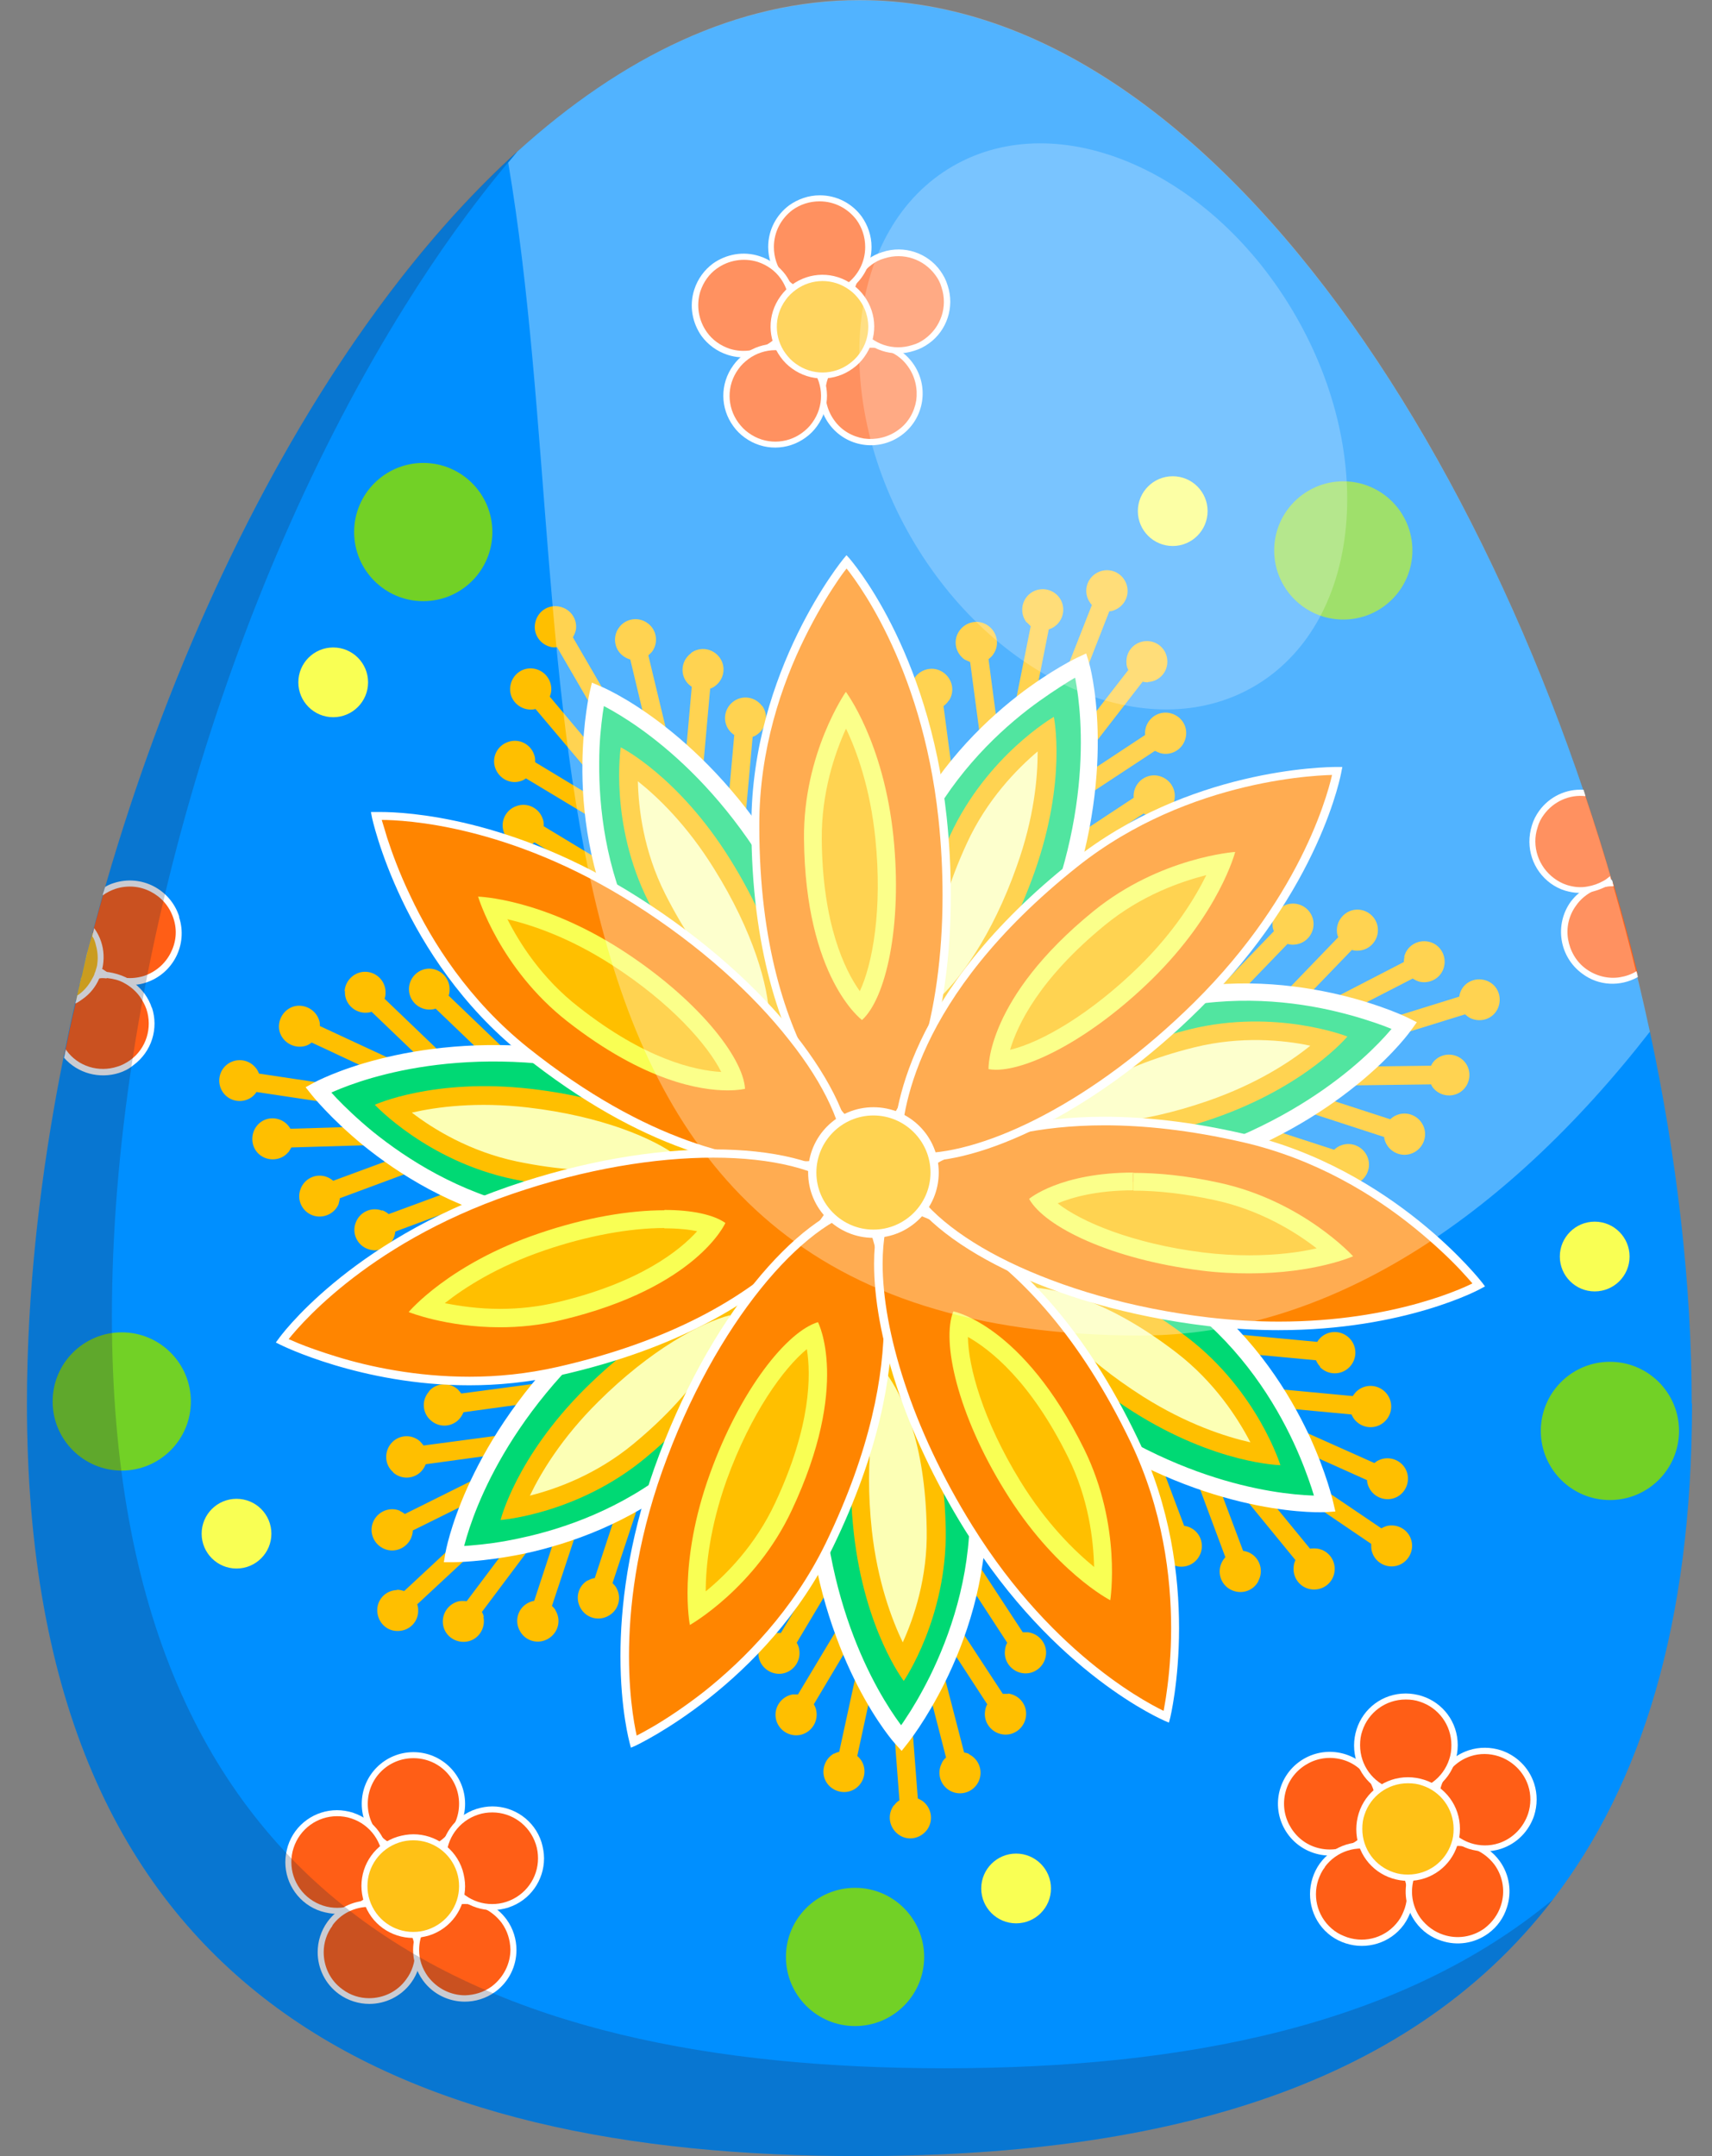 <svg width="54" height="68" viewBox="0 0 54 68" fill="none" xmlns="http://www.w3.org/2000/svg">
<rect x="0" y="0" width="54" height="68" fill="#808080" stroke="none"/>
<path d="M53.37 44.27C53.37 51.23 51.76 56.29 48.98 59.91C44.28 66.04 36.24 68 27.11 68C12.6 68 0.85 63.05 0.85 44.27C0.85 40.8 1.25 37.1 2 33.37C2 33.33 2.02 33.28 2.03 33.24C2.03 33.21 2.03 33.18 2.05 33.15C2.05 33.14 2.05 33.12 2.05 33.11C2.15 32.62 2.25 32.14 2.37 31.65C2.37 31.61 2.39 31.56 2.4 31.52C2.41 31.48 2.42 31.43 2.43 31.39C2.45 31.28 2.48 31.17 2.51 31.05C2.51 31.01 2.53 30.96 2.54 30.92C2.54 30.88 2.55 30.84 2.57 30.8C2.61 30.61 2.66 30.43 2.7 30.24C2.71 30.2 2.72 30.15 2.73 30.11C2.74 30.06 2.76 30.01 2.77 29.97C2.81 29.83 2.84 29.68 2.89 29.53C2.9 29.49 2.91 29.44 2.92 29.4C2.93 29.36 2.94 29.31 2.95 29.27C3.05 28.93 3.14 28.58 3.24 28.24C3.25 28.19 3.26 28.15 3.28 28.1C3.28 28.06 3.3 28.01 3.32 27.97C5.37 20.83 8.61 13.95 12.62 8.81C13.79 7.31 15.03 5.95 16.32 4.78C19.61 1.8 23.26 0.01 27.11 0.01C36.89 0.01 45.42 11.61 49.94 24.92L49.97 25.02C49.97 25.02 49.99 25.09 50 25.12C50.28 25.96 50.55 26.8 50.79 27.64C50.79 27.65 50.8 27.66 50.8 27.67C50.8 27.69 50.81 27.71 50.82 27.73C50.82 27.74 50.82 27.75 50.83 27.76C50.83 27.79 50.84 27.81 50.85 27.83C50.85 27.84 50.85 27.85 50.85 27.85C50.86 27.88 50.87 27.92 50.88 27.95C51.14 28.84 51.38 29.73 51.6 30.62C51.6 30.65 51.62 30.68 51.62 30.71C51.63 30.74 51.64 30.78 51.64 30.81C51.78 31.38 51.91 31.96 52.04 32.53C52.9 36.54 53.36 40.53 53.36 44.26L53.37 44.27Z" fill="#008FFF"/>
<path d="M16.72 22.38C16.78 22.38 16.83 22.38 16.89 22.36L18.41 24.16L18.86 23.78L17.34 21.97C17.37 21.9 17.39 21.82 17.39 21.74C17.39 21.38 17.11 21.09 16.75 21.08C16.39 21.07 16.1 21.36 16.09 21.72C16.08 22.08 16.37 22.37 16.73 22.38H16.72Z" fill="#FFBF00"/>
<path d="M16.44 24.629C16.5 24.609 16.55 24.579 16.59 24.549L18.6 25.759L18.9 25.259L16.88 24.039C16.88 23.959 16.88 23.879 16.85 23.809C16.74 23.469 16.37 23.279 16.03 23.399C15.69 23.509 15.5 23.879 15.62 24.219C15.74 24.559 16.1 24.749 16.44 24.629Z" fill="#FFBF00"/>
<path d="M17.12 25.829C17.01 25.489 16.64 25.299 16.3 25.419C15.96 25.529 15.77 25.899 15.89 26.239C16 26.579 16.37 26.769 16.71 26.649C16.77 26.629 16.82 26.599 16.86 26.569L18.87 27.779L19.17 27.279L17.15 26.059C17.15 25.979 17.15 25.899 17.12 25.829Z" fill="#FFBF00"/>
<path d="M20.57 20.549C20.78 20.259 20.71 19.849 20.42 19.649C20.13 19.439 19.72 19.509 19.52 19.799C19.31 20.089 19.38 20.499 19.67 20.699C19.74 20.749 19.81 20.779 19.88 20.799L20.43 23.099L21 22.959L20.45 20.669C20.45 20.669 20.53 20.599 20.57 20.549Z" fill="#FFBF00"/>
<path d="M21.8 20.6C21.51 20.81 21.44 21.21 21.65 21.5C21.7 21.57 21.76 21.62 21.82 21.66L21.61 24.01L22.19 24.06L22.4 21.72C22.45 21.7 22.5 21.68 22.55 21.64C22.84 21.43 22.91 21.03 22.7 20.74C22.49 20.45 22.09 20.38 21.8 20.59V20.6Z" fill="#FFBF00"/>
<path d="M24.04 22.27C23.83 21.98 23.43 21.91 23.14 22.119C22.85 22.329 22.78 22.73 22.99 23.02C23.04 23.09 23.1 23.14 23.16 23.18L22.95 25.529L23.53 25.579L23.74 23.239C23.79 23.22 23.84 23.2 23.89 23.16C24.18 22.95 24.25 22.549 24.04 22.259V22.27Z" fill="#FFBF00"/>
<path d="M18.16 19.89C18.23 19.54 18 19.2 17.64 19.13C17.28 19.06 16.95 19.29 16.88 19.65C16.81 20 17.04 20.34 17.4 20.41C17.46 20.42 17.51 20.42 17.57 20.41L18.75 22.44L19.26 22.15L18.07 20.1C18.11 20.03 18.14 19.96 18.16 19.88V19.89Z" fill="#FFBF00"/>
<path d="M26.48 35.829C26.48 35.829 22.73 35.449 19.77 29.389C17.95 25.659 18.84 21.869 18.84 21.869C18.84 21.869 21.8 23.079 24.26 26.979C26.58 30.659 27.23 34.269 26.47 35.819L26.48 35.829Z" fill="#00D974"/>
<path d="M26.48 35.829L26.51 35.569C26.51 35.569 25.58 35.459 24.33 34.619C23.07 33.779 21.46 32.219 20.02 29.269C19.09 27.369 18.89 25.449 18.9 24.049C18.9 23.409 18.96 22.879 19.01 22.509C19.04 22.319 19.06 22.179 19.08 22.079C19.08 22.029 19.1 21.989 19.1 21.969V21.939L18.84 21.879L18.74 22.119C18.88 22.179 21.69 23.409 24.03 27.129C24.88 28.479 25.51 29.829 25.92 31.059C26.33 32.289 26.52 33.399 26.51 34.279C26.51 34.879 26.4 35.369 26.23 35.719L26.47 35.839L26.71 35.959C26.93 35.509 27.03 34.949 27.04 34.299C27.05 33.339 26.85 32.179 26.43 30.899C26.01 29.629 25.37 28.249 24.49 26.859C21.99 22.899 18.98 21.659 18.95 21.649L18.67 21.529L18.6 21.829C18.6 21.829 18.39 22.729 18.37 24.059C18.35 25.519 18.57 27.519 19.54 29.519C21.03 32.589 22.74 34.239 24.09 35.109C25.44 35.989 26.42 36.099 26.45 36.099L26.63 36.119L26.71 35.959L26.47 35.839L26.48 35.829Z" fill="white"/>
<path d="M24.54 32.52C23.92 32.27 22.26 31.36 20.73 28.32C19.85 26.58 19.8 24.86 19.84 24.07C20.44 24.48 21.67 25.46 22.79 27.26C24.19 29.5 24.71 31.54 24.54 32.53V32.52Z" fill="#FCFFB5"/>
<path d="M20.12 24.64C20.75 25.14 21.67 26.02 22.53 27.41C23.76 29.38 24.24 31.11 24.26 32.07C23.53 31.67 22.22 30.65 20.98 28.19C20.3 26.84 20.14 25.51 20.12 24.64ZM19.58 23.57C19.58 23.57 19.21 25.97 20.46 28.45C22.48 32.48 24.73 32.89 24.73 32.89C25.12 31.92 24.57 29.57 23.03 27.1C21.4 24.48 19.58 23.57 19.58 23.57Z" fill="#FFBF00"/>
<path d="M9.1 36.339C9.1 36.339 9.16 36.239 9.19 36.189L11.54 36.119L11.52 35.529L9.16 35.599C9.12 35.529 9.07 35.469 9.01 35.419C8.73 35.189 8.32 35.229 8.1 35.509C7.88 35.789 7.92 36.199 8.19 36.419C8.46 36.639 8.88 36.609 9.1 36.329V36.339Z" fill="#FFBF00"/>
<path d="M10.68 37.96C10.7 37.91 10.71 37.85 10.72 37.79L12.93 36.97L12.73 36.42L10.51 37.24C10.45 37.19 10.39 37.15 10.31 37.12C9.97 36.99 9.6 37.17 9.48 37.5C9.35 37.84 9.53 38.21 9.86 38.33C10.19 38.45 10.57 38.28 10.69 37.95L10.68 37.96Z" fill="#FFBF00"/>
<path d="M12.05 38.181C11.71 38.051 11.34 38.231 11.22 38.561C11.09 38.901 11.27 39.271 11.6 39.391C11.94 39.521 12.31 39.341 12.43 39.011C12.45 38.961 12.46 38.901 12.47 38.841L14.68 38.021L14.48 37.471L12.26 38.291C12.2 38.241 12.14 38.201 12.06 38.171L12.05 38.181Z" fill="#FFBF00"/>
<path d="M10.07 32.19C9.97 31.85 9.61 31.65 9.27 31.74C8.93 31.84 8.73 32.2 8.82 32.54C8.92 32.88 9.28 33.08 9.62 32.99C9.7 32.97 9.77 32.93 9.83 32.88L11.97 33.88L12.22 33.35L10.09 32.36C10.09 32.3 10.09 32.25 10.07 32.19Z" fill="#FFBF00"/>
<path d="M10.88 31.259C10.86 31.619 11.14 31.919 11.49 31.939C11.57 31.939 11.65 31.939 11.72 31.909L13.43 33.549L13.83 33.129L12.13 31.499C12.15 31.449 12.16 31.389 12.16 31.329C12.18 30.969 11.9 30.669 11.55 30.649C11.2 30.629 10.89 30.909 10.87 31.259H10.88Z" fill="#FFBF00"/>
<path d="M13.58 30.55C13.22 30.53 12.92 30.81 12.9 31.16C12.88 31.52 13.16 31.82 13.51 31.84C13.59 31.84 13.67 31.84 13.74 31.81L15.45 33.45L15.85 33.03L14.15 31.4C14.17 31.35 14.18 31.29 14.18 31.23C14.2 30.87 13.92 30.57 13.57 30.55H13.58Z" fill="#FFBF00"/>
<path d="M8.05 33.66C7.82 33.39 7.41 33.36 7.14 33.59C6.87 33.82 6.84 34.23 7.07 34.5C7.3 34.77 7.71 34.8 7.98 34.57C8.02 34.53 8.06 34.49 8.09 34.44L10.42 34.79L10.51 34.21L8.17 33.86C8.14 33.79 8.11 33.72 8.05 33.66Z" fill="#FFBF00"/>
<path d="M25.7 37.09C25.7 37.09 23.06 39.779 16.49 38.319C12.44 37.419 10.04 34.359 10.04 34.359C10.04 34.359 12.84 32.8 17.41 33.309C21.73 33.789 24.96 35.529 25.7 37.099V37.09Z" fill="#00D974"/>
<path d="M25.7 37.09L25.51 36.91C25.51 36.91 24.84 37.57 23.41 38.03C21.97 38.49 19.74 38.78 16.54 38.07C14.48 37.61 12.85 36.57 11.76 35.69C11.26 35.28 10.88 34.91 10.62 34.64C10.49 34.5 10.39 34.39 10.33 34.32C10.3 34.28 10.27 34.25 10.26 34.23L10.24 34.21L10.03 34.37L10.16 34.6C10.3 34.52 13.01 33.09 17.37 33.58C18.96 33.76 20.4 34.11 21.62 34.55C22.83 35 23.82 35.54 24.51 36.1C24.98 36.48 25.3 36.86 25.46 37.21L25.7 37.1L25.94 36.99C25.73 36.54 25.35 36.11 24.85 35.7C24.1 35.09 23.07 34.53 21.81 34.06C20.55 33.6 19.07 33.24 17.44 33.06C12.79 32.55 9.94 34.13 9.91 34.14L9.64 34.29L9.83 34.53C9.83 34.53 10.4 35.25 11.43 36.1C12.56 37.02 14.26 38.11 16.43 38.59C19.76 39.33 22.11 39.02 23.64 38.52C25.17 38.01 25.86 37.31 25.89 37.29L26.02 37.16L25.94 36.99L25.7 37.1V37.09Z" fill="white"/>
<path d="M21.9 36.549C21.32 36.879 19.57 37.609 16.24 36.909C14.33 36.509 12.96 35.479 12.36 34.949C13.06 34.729 14.58 34.389 16.69 34.629C19.32 34.929 21.24 35.799 21.9 36.549Z" fill="#FCFFB5"/>
<path d="M12.99 35.09C13.78 34.91 15.04 34.74 16.66 34.93C18.97 35.2 20.62 35.9 21.38 36.48C20.61 36.8 19 37.19 16.3 36.63C14.83 36.32 13.68 35.62 12.99 35.09ZM11.82 34.84C11.82 34.84 13.47 36.62 16.19 37.19C20.6 38.12 22.33 36.62 22.33 36.62C21.81 35.71 19.63 34.67 16.74 34.34C13.68 33.99 11.83 34.84 11.83 34.84H11.82Z" fill="#FFBF00"/>
<path d="M15.26 50.999C15.25 50.939 15.23 50.889 15.2 50.839L16.61 48.959L16.14 48.609L14.72 50.499C14.64 50.489 14.56 50.489 14.48 50.499C14.13 50.579 13.91 50.919 13.98 51.269C14.05 51.619 14.4 51.839 14.75 51.769C15.1 51.699 15.32 51.349 15.25 50.999H15.26Z" fill="#FFBF00"/>
<path d="M17.52 50.778C17.49 50.728 17.45 50.688 17.41 50.648L18.15 48.418L17.59 48.238L16.85 50.488C16.77 50.498 16.7 50.528 16.63 50.568C16.32 50.748 16.22 51.148 16.41 51.458C16.59 51.768 16.99 51.868 17.3 51.678C17.61 51.488 17.71 51.098 17.52 50.788V50.778Z" fill="#FFBF00"/>
<path d="M18.54 49.84C18.23 50.02 18.13 50.419 18.32 50.73C18.5 51.039 18.9 51.139 19.21 50.95C19.52 50.77 19.62 50.37 19.43 50.059C19.4 50.01 19.36 49.969 19.32 49.929L20.06 47.7L19.5 47.52L18.76 49.77C18.68 49.779 18.61 49.809 18.54 49.849V49.84Z" fill="#FFBF00"/>
<path d="M12.62 47.649C12.29 47.509 11.91 47.669 11.77 47.999C11.63 48.329 11.79 48.709 12.12 48.849C12.45 48.989 12.83 48.829 12.97 48.499C13 48.419 13.02 48.349 13.02 48.269L15.14 47.219L14.88 46.699L12.77 47.749C12.77 47.749 12.68 47.679 12.62 47.659V47.649Z" fill="#FFBF00"/>
<path d="M12.4 46.439C12.67 46.679 13.08 46.649 13.31 46.379C13.36 46.319 13.4 46.249 13.43 46.179L15.77 45.859L15.69 45.279L13.36 45.589C13.36 45.589 13.29 45.499 13.25 45.459C12.98 45.219 12.57 45.249 12.34 45.519C12.11 45.789 12.13 46.199 12.4 46.429V46.439Z" fill="#FFBF00"/>
<path d="M13.53 43.889C13.29 44.159 13.32 44.569 13.59 44.799C13.86 45.039 14.27 45.009 14.5 44.739C14.55 44.679 14.59 44.609 14.62 44.539L16.96 44.219L16.88 43.639L14.55 43.949C14.55 43.949 14.48 43.859 14.44 43.819C14.17 43.579 13.76 43.609 13.53 43.879V43.889Z" fill="#FFBF00"/>
<path d="M12.52 50.148C12.16 50.158 11.88 50.458 11.9 50.818C11.92 51.178 12.21 51.458 12.57 51.438C12.93 51.428 13.21 51.128 13.19 50.768C13.19 50.708 13.18 50.658 13.16 50.598L14.88 48.998L14.48 48.568L12.75 50.178C12.68 50.158 12.6 50.138 12.52 50.138V50.148Z" fill="#FFBF00"/>
<path d="M26.2 38.489C26.2 38.489 26.66 42.229 21.42 46.459C18.19 49.069 14.3 49.029 14.3 49.029C14.3 49.029 14.82 45.869 18.07 42.609C21.14 39.529 24.51 38.089 26.2 38.489Z" fill="#00D974"/>
<path d="M26.2 38.489L25.94 38.519C25.94 38.519 26.04 39.459 25.5 40.869C24.96 42.279 23.8 44.199 21.25 46.259C19.61 47.589 17.78 48.219 16.41 48.509C15.78 48.649 15.25 48.709 14.88 48.739C14.69 48.759 14.55 48.759 14.45 48.769C14.4 48.769 14.36 48.769 14.34 48.769H14.31V49.029L14.57 49.069C14.6 48.909 15.17 45.899 18.27 42.789C19.4 41.659 20.57 40.749 21.68 40.079C22.79 39.409 23.83 38.979 24.69 38.789C25.28 38.659 25.78 38.649 26.15 38.739L26.21 38.479L26.27 38.219C25.79 38.109 25.21 38.129 24.58 38.269C23.64 38.469 22.55 38.929 21.41 39.619C20.26 40.309 19.06 41.249 17.9 42.409C14.6 45.719 14.06 48.939 14.05 48.969L14 49.269H14.31C14.31 49.269 15.23 49.269 16.54 48.999C17.97 48.689 19.87 48.039 21.6 46.639C24.26 44.499 25.48 42.469 26.04 40.959C26.6 39.449 26.48 38.469 26.48 38.439L26.46 38.259L26.28 38.219L26.22 38.479L26.2 38.489Z" fill="white"/>
<path d="M23.41 41.119C23.31 41.779 22.79 43.599 20.16 45.769C18.66 47.009 16.99 47.439 16.21 47.579C16.47 46.899 17.15 45.489 18.66 43.989C20.53 42.129 22.41 41.169 23.41 41.109V41.119Z" fill="#FCFFB5"/>
<path d="M16.71 47.178C17.06 46.448 17.71 45.358 18.87 44.208C20.52 42.568 22.1 41.718 23.03 41.478C22.8 42.278 22.1 43.788 19.98 45.538C18.82 46.498 17.56 46.958 16.72 47.168M15.79 47.938C15.79 47.938 18.21 47.758 20.35 45.988C23.83 43.118 23.73 40.838 23.73 40.838C22.7 40.678 20.53 41.738 18.46 43.788C16.27 45.968 15.79 47.938 15.79 47.938Z" fill="#FFBF00"/>
<path d="M30.57 55.32C30.52 55.29 30.46 55.28 30.41 55.27L29.82 52.99L29.25 53.14L29.84 55.43C29.78 55.48 29.73 55.54 29.7 55.62C29.54 55.94 29.67 56.33 29.99 56.49C30.31 56.65 30.7 56.52 30.86 56.2C31.02 55.88 30.89 55.49 30.57 55.33V55.32Z" fill="#FFBF00"/>
<path d="M31.8 53.421C31.74 53.421 31.69 53.421 31.63 53.421L30.34 51.451L29.85 51.771L31.14 53.751C31.1 53.821 31.08 53.891 31.07 53.971C31.02 54.321 31.27 54.651 31.63 54.701C31.98 54.751 32.31 54.501 32.36 54.141C32.41 53.781 32.16 53.461 31.8 53.411V53.421Z" fill="#FFBF00"/>
<path d="M31.7 52.04C31.65 52.39 31.9 52.72 32.26 52.77C32.61 52.82 32.94 52.57 32.99 52.21C33.04 51.86 32.79 51.53 32.43 51.48C32.37 51.48 32.32 51.48 32.26 51.48L30.97 49.51L30.48 49.83L31.77 51.81C31.73 51.88 31.71 51.95 31.7 52.03V52.04Z" fill="#FFBF00"/>
<path d="M26.31 55.301C26 55.471 25.88 55.871 26.05 56.181C26.22 56.491 26.62 56.611 26.93 56.441C27.24 56.271 27.36 55.871 27.19 55.561C27.15 55.491 27.1 55.431 27.04 55.381L27.54 53.071L26.97 52.951L26.47 55.251C26.42 55.261 26.36 55.281 26.31 55.311V55.301Z" fill="#FFBF00"/>
<path d="M25.22 54.72C25.57 54.66 25.81 54.32 25.75 53.97C25.74 53.89 25.71 53.82 25.67 53.75L26.88 51.72L26.38 51.42L25.17 53.44C25.11 53.44 25.06 53.44 25 53.44C24.65 53.5 24.41 53.84 24.47 54.19C24.53 54.54 24.87 54.78 25.22 54.72Z" fill="#FFBF00"/>
<path d="M23.93 52.251C23.99 52.6 24.33 52.84 24.68 52.781C25.03 52.721 25.27 52.38 25.21 52.031C25.2 51.95 25.17 51.88 25.13 51.81L26.34 49.781L25.84 49.48L24.63 51.501C24.57 51.501 24.52 51.501 24.46 51.501C24.11 51.56 23.87 51.901 23.93 52.251Z" fill="#FFBF00"/>
<path d="M28.19 56.941C27.98 57.231 28.04 57.631 28.33 57.851C28.62 58.071 29.02 58.001 29.24 57.711C29.45 57.421 29.39 57.021 29.1 56.801C29.05 56.771 29 56.741 28.95 56.721L28.77 54.381L28.19 54.421L28.37 56.781C28.3 56.821 28.25 56.871 28.2 56.941H28.19Z" fill="#FFBF00"/>
<path d="M27.61 38.969C27.61 38.969 30.82 40.939 30.86 47.679C30.88 51.829 28.43 54.849 28.43 54.849C28.43 54.849 26.29 52.469 25.76 47.889C25.27 43.569 26.24 40.029 27.61 38.959V38.969Z" fill="#00D974"/>
<path d="M27.61 38.97L27.47 39.19C27.47 39.19 28.26 39.69 29.03 40.99C29.8 42.29 30.58 44.4 30.59 47.68C30.6 49.79 29.95 51.61 29.33 52.87C29.04 53.45 28.77 53.9 28.56 54.21C28.46 54.37 28.37 54.48 28.31 54.56C28.28 54.6 28.26 54.63 28.24 54.65L28.22 54.67L28.42 54.84L28.62 54.66C28.52 54.54 26.52 52.21 26.02 47.85C25.84 46.26 25.86 44.78 26.02 43.49C26.19 42.21 26.5 41.12 26.89 40.33C27.16 39.79 27.46 39.39 27.76 39.15L27.6 38.94L27.44 38.73C27.05 39.04 26.71 39.5 26.42 40.08C25.99 40.94 25.67 42.08 25.5 43.41C25.33 44.74 25.31 46.26 25.5 47.89C26.03 52.54 28.21 54.97 28.23 54.99L28.44 55.22L28.63 54.98C28.63 54.98 29.21 54.26 29.8 53.07C30.45 51.76 31.13 49.86 31.11 47.64C31.09 44.23 30.27 42 29.43 40.62C28.6 39.24 27.76 38.72 27.73 38.7L27.57 38.6L27.43 38.71L27.59 38.92L27.61 38.97Z" fill="white"/>
<path d="M27.93 42.789C28.38 43.279 29.48 44.819 29.54 48.229C29.57 50.179 28.87 51.749 28.5 52.449C28.13 51.819 27.46 50.409 27.22 48.299C26.93 45.669 27.35 43.609 27.93 42.789Z" fill="#FCFFB5"/>
<path d="M28.48 51.809C28.13 51.079 27.68 49.889 27.5 48.269C27.25 45.959 27.57 44.199 27.96 43.319C28.45 43.999 29.19 45.479 29.23 48.239C29.26 49.749 28.83 51.019 28.47 51.809M28.51 53.009C28.51 53.009 29.88 51.009 29.83 48.229C29.75 43.719 27.91 42.379 27.91 42.379C27.14 43.089 26.61 45.449 26.93 48.339C27.27 51.409 28.51 53.019 28.51 53.019V53.009Z" fill="#FFBF00"/>
<path d="M43.49 46.052C43.44 46.072 43.39 46.112 43.35 46.142L41.2 45.182L40.96 45.712L43.12 46.682C43.12 46.762 43.14 46.832 43.18 46.912C43.33 47.232 43.72 47.372 44.04 47.222C44.36 47.072 44.5 46.682 44.35 46.362C44.2 46.042 43.81 45.902 43.49 46.052Z" fill="#FFBF00"/>
<path d="M42.77 43.9C42.77 43.9 42.69 43.99 42.67 44.03L40.33 43.81L40.28 44.39L42.63 44.61C42.66 44.68 42.7 44.75 42.76 44.81C43.01 45.07 43.42 45.08 43.68 44.83C43.94 44.58 43.95 44.17 43.7 43.91C43.45 43.65 43.04 43.64 42.78 43.89L42.77 43.9Z" fill="#FFBF00"/>
<path d="M41.63 43.111C41.88 43.371 42.29 43.381 42.55 43.131C42.81 42.881 42.82 42.471 42.57 42.211C42.32 41.951 41.91 41.941 41.65 42.191C41.61 42.231 41.57 42.281 41.55 42.321L39.21 42.101L39.16 42.681L41.51 42.901C41.54 42.971 41.58 43.041 41.64 43.101L41.63 43.111Z" fill="#FFBF00"/>
<path d="M40.81 49.372C40.75 49.722 40.98 50.062 41.34 50.122C41.69 50.182 42.03 49.952 42.09 49.592C42.15 49.242 41.92 48.902 41.56 48.842C41.48 48.832 41.4 48.832 41.32 48.842L39.82 47.012L39.37 47.382L40.86 49.202C40.84 49.252 40.82 49.302 40.81 49.362V49.372Z" fill="#FFBF00"/>
<path d="M39.69 49.861C39.86 49.551 39.75 49.151 39.43 48.981C39.36 48.941 39.28 48.921 39.21 48.911L38.38 46.701L37.83 46.911L38.65 49.111C38.65 49.111 38.58 49.191 38.55 49.251C38.38 49.561 38.49 49.961 38.81 50.131C39.13 50.301 39.52 50.191 39.69 49.871V49.861Z" fill="#FFBF00"/>
<path d="M36.95 49.332C37.26 49.502 37.66 49.392 37.83 49.072C38 48.762 37.89 48.362 37.57 48.192C37.5 48.152 37.42 48.132 37.35 48.122L36.52 45.912L35.97 46.122L36.79 48.322C36.79 48.322 36.72 48.402 36.69 48.462C36.52 48.772 36.63 49.172 36.95 49.342V49.332Z" fill="#FFBF00"/>
<path d="M43.27 48.921C43.36 49.271 43.72 49.471 44.06 49.381C44.4 49.291 44.61 48.931 44.52 48.591C44.43 48.241 44.07 48.041 43.73 48.131C43.67 48.151 43.62 48.171 43.57 48.201L41.62 46.881L41.29 47.361L43.25 48.691C43.25 48.771 43.25 48.851 43.27 48.931V48.921Z" fill="#FFBF00"/>
<path d="M28.86 38.17C28.86 38.17 32.4 36.89 37.69 41.06C40.95 43.63 41.79 47.43 41.79 47.43C41.79 47.43 38.59 47.62 34.69 45.18C31.01 42.87 28.85 39.91 28.86 38.17Z" fill="#00D974"/>
<path d="M28.86 38.17L28.95 38.42L28.94 38.391V38.42C28.94 38.42 29.84 38.12 31.33 38.321C32.83 38.531 34.96 39.24 37.53 41.27C39.19 42.581 40.21 44.221 40.8 45.49C41.07 46.071 41.25 46.571 41.37 46.931C41.43 47.111 41.47 47.251 41.49 47.35C41.5 47.401 41.51 47.431 41.52 47.461V47.49L41.78 47.431L41.76 47.17C41.6 47.17 38.54 47.291 34.82 44.961C33.46 44.111 32.32 43.17 31.42 42.24C30.52 41.31 29.87 40.391 29.49 39.59C29.23 39.05 29.11 38.56 29.12 38.17H28.86H28.6C28.6 38.66 28.75 39.221 29.02 39.81C29.43 40.681 30.11 41.641 31.05 42.6C31.98 43.56 33.16 44.531 34.55 45.401C38.52 47.88 41.77 47.691 41.81 47.691L42.12 47.67L42.05 47.37C42.05 47.37 41.85 46.471 41.29 45.261C40.67 43.941 39.61 42.23 37.87 40.85C35.19 38.74 32.94 37.99 31.34 37.791C29.74 37.581 28.81 37.91 28.78 37.92L28.61 37.98V38.16H28.87L28.86 38.17Z" fill="white"/>
<path d="M32.05 40.311C32.72 40.261 34.61 40.361 37.31 42.441C38.85 43.631 39.65 45.161 39.96 45.881C39.24 45.771 37.71 45.421 35.92 44.291C33.69 42.881 32.33 41.261 32.06 40.301L32.05 40.311Z" fill="#FCFFB5"/>
<path d="M39.44 45.489C38.65 45.309 37.44 44.919 36.06 44.05C34.1 42.809 32.92 41.459 32.48 40.599C33.31 40.639 34.94 40.989 37.12 42.669C38.31 43.59 39.04 44.719 39.44 45.489ZM40.39 46.219C40.39 46.219 39.68 43.9 37.48 42.2C33.91 39.45 31.7 40.05 31.7 40.05C31.77 41.09 33.29 42.969 35.75 44.529C38.36 46.179 40.39 46.209 40.39 46.209V46.219Z" fill="#FFBF00"/>
<path d="M44.3 30.171C44.29 30.231 44.28 30.281 44.28 30.341L42.19 31.421L42.46 31.941L44.56 30.861C44.62 30.901 44.7 30.941 44.77 30.961C45.12 31.041 45.47 30.831 45.55 30.481C45.63 30.131 45.42 29.781 45.07 29.701C44.72 29.621 44.37 29.831 44.29 30.181L44.3 30.171Z" fill="#FFBF00"/>
<path d="M42.17 29.39C42.17 29.45 42.19 29.5 42.21 29.56L40.58 31.25L41 31.66L42.64 29.96C42.71 29.98 42.79 29.99 42.87 29.98C43.23 29.95 43.49 29.63 43.46 29.28C43.43 28.92 43.11 28.66 42.76 28.69C42.41 28.72 42.14 29.04 42.17 29.39Z" fill="#FFBF00"/>
<path d="M40.84 29.79C41.2 29.76 41.46 29.44 41.43 29.09C41.4 28.73 41.08 28.47 40.73 28.5C40.37 28.53 40.11 28.85 40.14 29.2C40.14 29.26 40.16 29.31 40.18 29.37L38.55 31.06L38.97 31.47L40.61 29.77C40.68 29.79 40.76 29.8 40.84 29.79Z" fill="#FFBF00"/>
<path d="M45.22 34.33C45.46 34.6 45.87 34.62 46.13 34.39C46.4 34.15 46.42 33.74 46.19 33.48C45.95 33.21 45.54 33.19 45.28 33.42C45.22 33.47 45.17 33.54 45.14 33.61L42.78 33.64V34.23L45.14 34.2C45.16 34.25 45.19 34.3 45.23 34.34L45.22 34.33Z" fill="#FFBF00"/>
<path d="M44.9 35.52C44.76 35.19 44.38 35.03 44.05 35.17C43.97 35.2 43.91 35.25 43.85 35.3L41.6 34.57L41.42 35.13L43.66 35.86C43.66 35.92 43.68 35.97 43.7 36.02C43.84 36.35 44.22 36.51 44.55 36.37C44.88 36.23 45.04 35.85 44.9 35.52Z" fill="#FFBF00"/>
<path d="M42.78 37.331C43.11 37.191 43.27 36.811 43.13 36.481C42.99 36.151 42.61 35.991 42.28 36.131C42.2 36.161 42.14 36.211 42.08 36.261L39.83 35.531L39.65 36.091L41.89 36.821C41.89 36.881 41.91 36.931 41.93 36.981C42.07 37.311 42.45 37.471 42.78 37.331Z" fill="#FFBF00"/>
<path d="M46.4 32.121C46.73 32.261 47.11 32.121 47.25 31.791C47.39 31.461 47.25 31.081 46.92 30.941C46.59 30.801 46.21 30.941 46.07 31.271C46.05 31.321 46.03 31.381 46.03 31.431L43.78 32.131L43.95 32.691L46.21 31.991C46.27 32.041 46.33 32.091 46.4 32.121Z" fill="#FFBF00"/>
<path d="M29.01 36.691C29.01 36.691 30.22 33.121 36.78 31.581C40.82 30.631 44.31 32.351 44.31 32.351C44.31 32.351 42.47 34.971 38.12 36.501C34.02 37.941 30.35 37.781 29.01 36.691Z" fill="#00D974"/>
<path d="M29.01 36.69L29.26 36.77L29.23 36.76H29.26C29.26 36.76 29.57 35.889 30.67 34.849C31.76 33.809 33.65 32.58 36.84 31.84C38.9 31.36 40.82 31.579 42.18 31.91C42.8 32.059 43.31 32.23 43.66 32.359C43.83 32.429 43.97 32.48 44.06 32.52C44.11 32.539 44.14 32.559 44.16 32.569H44.18V32.59L44.3 32.349L44.09 32.2C44 32.33 42.18 34.789 38.03 36.249C36.52 36.779 35.07 37.09 33.78 37.219C32.49 37.34 31.36 37.279 30.51 37.069C29.93 36.929 29.47 36.719 29.17 36.48L29 36.679L28.83 36.88C29.22 37.19 29.74 37.419 30.38 37.569C31.32 37.789 32.49 37.859 33.83 37.73C35.16 37.599 36.65 37.279 38.2 36.739C42.61 35.19 44.49 32.52 44.51 32.489L44.69 32.239L44.41 32.099C44.41 32.099 43.58 31.689 42.28 31.38C40.86 31.04 38.86 30.799 36.7 31.309C33.38 32.09 31.39 33.389 30.23 34.499C29.07 35.62 28.75 36.55 28.74 36.58L28.68 36.749L28.82 36.87L28.99 36.669L29.01 36.69Z" fill="white"/>
<path d="M32.67 35.53C33.05 34.98 34.31 33.56 37.61 32.75C39.5 32.28 41.19 32.62 41.95 32.83C41.42 33.33 40.19 34.3 38.19 35C35.69 35.87 33.59 35.92 32.67 35.54V35.53Z" fill="#FCFFB5"/>
<path d="M41.33 32.98C40.7 33.49 39.63 34.19 38.1 34.72C35.91 35.48 34.11 35.56 33.17 35.37C33.72 34.75 35.01 33.69 37.68 33.03C39.14 32.67 40.48 32.8 41.33 32.98ZM42.5 32.69C42.5 32.69 40.24 31.8 37.54 32.46C33.16 33.54 32.26 35.64 32.26 35.64C33.12 36.23 35.54 36.22 38.29 35.27C41.2 34.26 42.5 32.69 42.5 32.69Z" fill="#FFBF00"/>
<path d="M32.39 19.629C32.39 19.629 32.47 19.709 32.51 19.749L32.05 22.059L32.62 22.169L33.08 19.849C33.15 19.829 33.23 19.789 33.29 19.739C33.57 19.519 33.62 19.109 33.4 18.829C33.18 18.549 32.77 18.499 32.49 18.719C32.21 18.939 32.16 19.349 32.38 19.629H32.39Z" fill="#FFBF00"/>
<path d="M30.45 20.81C30.45 20.81 30.55 20.86 30.6 20.88L30.91 23.21L31.49 23.13L31.18 20.79C31.24 20.74 31.3 20.69 31.34 20.62C31.54 20.32 31.45 19.92 31.15 19.72C30.85 19.52 30.45 19.61 30.25 19.91C30.05 20.21 30.14 20.61 30.44 20.81H30.45Z" fill="#FFBF00"/>
<path d="M29.93 22.099C30.13 21.799 30.04 21.399 29.74 21.199C29.44 20.999 29.04 21.089 28.84 21.389C28.64 21.689 28.73 22.089 29.03 22.289C29.08 22.319 29.13 22.339 29.18 22.359L29.49 24.689L30.07 24.609L29.76 22.269C29.82 22.219 29.88 22.169 29.92 22.099H29.93Z" fill="#FFBF00"/>
<path d="M36.21 21.51C36.57 21.49 36.84 21.19 36.82 20.83C36.8 20.47 36.5 20.2 36.14 20.22C35.78 20.24 35.51 20.54 35.53 20.9C35.53 20.98 35.55 21.06 35.59 21.13L34.14 23L34.6 23.36L36.04 21.5C36.09 21.51 36.15 21.52 36.21 21.52V21.51Z" fill="#FFBF00"/>
<path d="M36.94 22.5C36.6 22.4 36.24 22.6 36.14 22.95C36.12 23.03 36.11 23.11 36.12 23.18L34.15 24.48L34.47 24.97L36.43 23.68C36.43 23.68 36.53 23.73 36.59 23.75C36.93 23.85 37.29 23.65 37.39 23.3C37.49 22.95 37.29 22.6 36.94 22.5Z" fill="#FFBF00"/>
<path d="M37.03 25.279C37.13 24.939 36.93 24.579 36.58 24.479C36.24 24.379 35.88 24.579 35.78 24.929C35.76 25.009 35.75 25.089 35.76 25.159L33.79 26.459L34.11 26.949L36.07 25.659C36.07 25.659 36.17 25.709 36.23 25.729C36.57 25.829 36.93 25.629 37.03 25.279Z" fill="#FFBF00"/>
<path d="M35.22 19.21C35.54 19.04 35.66 18.65 35.49 18.33C35.32 18.01 34.93 17.89 34.61 18.06C34.29 18.23 34.17 18.62 34.34 18.94C34.37 18.99 34.4 19.04 34.44 19.08L33.58 21.27L34.13 21.48L34.99 19.28C35.07 19.28 35.14 19.25 35.22 19.21Z" fill="#FFBF00"/>
<path d="M27.95 35.651C27.95 35.651 25.91 32.48 28.8 26.39C30.58 22.64 34.1 20.98 34.1 20.98C34.1 20.98 35 24.05 33.49 28.401C32.06 32.501 29.65 35.27 27.95 35.641V35.651Z" fill="#00D974"/>
<path d="M27.95 35.649L28.17 35.509C28.17 35.509 27.68 34.709 27.54 33.209C27.41 31.709 27.63 29.469 29.03 26.509C29.94 24.599 31.31 23.239 32.42 22.379C32.93 21.989 33.38 21.699 33.7 21.499C33.86 21.399 33.99 21.329 34.08 21.289C34.12 21.269 34.16 21.249 34.18 21.239H34.2V21.219L34.09 20.979L33.84 21.049C33.88 21.209 34.67 24.169 33.23 28.309C32.7 29.819 32.04 31.149 31.34 32.229C30.63 33.309 29.88 34.159 29.18 34.699C28.71 35.069 28.26 35.299 27.88 35.379L27.94 35.639L28 35.899C28.48 35.789 28.99 35.519 29.51 35.119C30.27 34.529 31.05 33.649 31.78 32.519C32.51 31.399 33.19 30.029 33.73 28.479C35.27 24.059 34.36 20.929 34.35 20.899L34.26 20.609L33.98 20.739C33.98 20.739 33.15 21.129 32.09 21.949C30.94 22.849 29.51 24.259 28.55 26.269C27.09 29.349 26.86 31.719 27.02 33.319C27.17 34.919 27.7 35.759 27.72 35.779L27.82 35.929L28 35.889L27.94 35.629L27.95 35.649Z" fill="white"/>
<path d="M29.33 32.069C29.13 31.429 28.81 29.559 30.24 26.469C31.06 24.699 32.37 23.589 33.01 23.119C33.07 23.849 33.07 25.409 32.36 27.409C31.48 29.899 30.21 31.579 29.33 32.059V32.069Z" fill="#FCFFB5"/>
<path d="M32.73 23.709C32.73 24.519 32.62 25.789 32.07 27.319C31.3 29.509 30.24 30.959 29.51 31.579C29.37 30.759 29.34 29.099 30.5 26.589C31.13 25.219 32.07 24.259 32.73 23.699M33.24 22.609C33.24 22.609 31.14 23.819 29.97 26.339C28.08 30.439 29.16 32.449 29.16 32.449C30.16 32.149 31.66 30.249 32.63 27.509C33.66 24.599 33.24 22.609 33.24 22.609Z" fill="#FFBF00"/>
<path d="M27.5 36.12C27.5 36.12 23.8 33.81 23.81 26.011C23.81 21.201 26.68 17.73 26.68 17.73C26.68 17.73 29.14 20.5 29.71 25.8C30.25 30.8 29.09 34.891 27.5 36.12Z" fill="#FF8500"/>
<path d="M27.5 36.12L27.57 36.01C27.48 35.94 26.57 35.32 25.69 33.79C24.81 32.25 23.95 29.8 23.95 26.06V26.01C23.95 23.63 24.66 21.58 25.38 20.12C25.74 19.39 26.09 18.81 26.36 18.41C26.49 18.21 26.6 18.06 26.68 17.96C26.72 17.91 26.75 17.87 26.77 17.84C26.79 17.81 26.8 17.8 26.8 17.8L26.7 17.72L26.6 17.81L26.63 17.84C26.89 18.15 29.07 20.87 29.6 25.81C29.69 26.65 29.73 27.46 29.73 28.24C29.73 30.16 29.48 31.86 29.06 33.2C28.64 34.54 28.06 35.53 27.44 36.01L27.52 36.11L27.6 36.21C28.29 35.67 28.89 34.64 29.31 33.27C29.74 31.9 29.99 30.17 29.99 28.23C29.99 27.44 29.95 26.62 29.86 25.77C29.29 20.43 26.81 17.64 26.8 17.62L26.7 17.51L26.6 17.63C26.6 17.63 23.71 21.14 23.7 26V26.05C23.7 29.95 24.63 32.49 25.56 34.06C26.49 35.63 27.43 36.22 27.45 36.22L27.53 36.27L27.6 36.21L27.52 36.11L27.5 36.12Z" fill="white"/>
<path d="M27.17 31.769C26.73 31.289 25.67 29.779 25.64 26.469C25.62 24.569 26.31 23.049 26.68 22.369C27.03 22.989 27.68 24.359 27.89 26.419C28.15 28.979 27.73 30.989 27.16 31.769H27.17Z" fill="#FFBF00"/>
<path d="M26.69 22.99C27.03 23.7 27.45 24.87 27.61 26.44C27.84 28.69 27.52 30.41 27.12 31.26C26.65 30.6 25.94 29.15 25.92 26.46C25.91 24.99 26.33 23.76 26.68 22.99M26.68 21.82C26.68 21.82 25.33 23.76 25.36 26.46C25.4 30.85 27.19 32.17 27.19 32.17C27.94 31.49 28.47 29.2 28.18 26.38C27.87 23.39 26.68 21.82 26.68 21.82Z" fill="#F9FF54"/>
<path d="M26.77 36.55C26.77 36.55 22.66 38.01 16.57 33.13C12.82 30.13 11.88 25.72 11.88 25.72C11.88 25.72 15.58 25.52 20.08 28.38C24.33 31.08 26.8 34.54 26.77 36.54V36.55Z" fill="#FF8500"/>
<path d="M26.77 36.549L26.73 36.429C26.67 36.449 26.12 36.629 25.16 36.629C23.45 36.629 20.45 36.069 16.65 33.039C14.79 31.549 13.63 29.719 12.94 28.249C12.59 27.519 12.36 26.879 12.21 26.419C12.14 26.189 12.09 26.009 12.05 25.889C12.03 25.829 12.02 25.779 12.01 25.749C12.01 25.719 12 25.699 12 25.699L11.87 25.729V25.859C11.87 25.859 11.89 25.859 11.91 25.859C11.94 25.859 11.97 25.859 12.02 25.859C12.75 25.859 16.06 26.009 20 28.509C22.1 29.839 23.76 31.359 24.89 32.799C26.03 34.229 26.63 35.579 26.62 36.529V36.559H26.75H26.88V36.529C26.88 35.469 26.24 34.099 25.09 32.639C23.93 31.179 22.25 29.639 20.13 28.299C16.15 25.769 12.78 25.609 12.01 25.609C11.9 25.609 11.85 25.609 11.85 25.609H11.7L11.73 25.769C11.73 25.779 12.67 30.209 16.46 33.249C20.29 36.319 23.36 36.899 25.13 36.899C26.19 36.899 26.78 36.689 26.79 36.689L26.88 36.659V36.569H26.75L26.77 36.549Z" fill="white"/>
<path d="M22.94 34.099C22.13 34.099 20.42 33.819 18.06 31.979C16.56 30.809 15.8 29.319 15.51 28.609C16.21 28.719 17.69 29.069 19.43 30.189C21.6 31.579 22.9 33.159 23.16 34.099C23.1 34.099 23.02 34.099 22.94 34.099Z" fill="#FFBF00"/>
<path d="M16 28.989C16.77 29.169 17.94 29.559 19.28 30.419C21.18 31.639 22.33 32.969 22.75 33.809C21.91 33.759 20.35 33.409 18.25 31.759C17.09 30.859 16.39 29.749 16.01 28.999M15.08 28.279C15.08 28.279 15.76 30.539 17.89 32.209C20.32 34.109 22.1 34.389 22.95 34.389C23.31 34.389 23.5 34.339 23.5 34.339C23.44 33.329 21.97 31.479 19.59 29.949C17.06 28.329 15.09 28.279 15.09 28.279H15.08Z" fill="#F9FF54"/>
<path d="M26.64 37.39C26.64 37.39 25.21 41.51 17.61 43.24C12.92 44.3 8.89 42.29 8.89 42.29C8.89 42.29 11.04 39.27 16.09 37.54C20.85 35.9 25.09 36.13 26.64 37.4V37.39Z" fill="#FF8500"/>
<path d="M26.64 37.39L26.52 37.35C26.48 37.47 26.08 38.49 24.77 39.69C23.46 40.89 21.25 42.28 17.59 43.11C16.62 43.33 15.69 43.42 14.81 43.42C13.14 43.42 11.67 43.11 10.63 42.79C10.11 42.63 9.69 42.48 9.4 42.36C9.26 42.3 9.15 42.25 9.07 42.22C9.03 42.2 9 42.19 8.99 42.18H8.96L8.9 42.28L9.01 42.36L9.03 42.33C9.27 42.01 11.44 39.27 16.14 37.66C18.47 36.86 20.68 36.51 22.5 36.51C24.37 36.51 25.83 36.89 26.57 37.5L26.65 37.4L26.73 37.3C25.9 36.62 24.4 36.25 22.49 36.25C20.64 36.25 18.41 36.61 16.05 37.42C10.97 39.17 8.8 42.2 8.79 42.22L8.7 42.34L8.84 42.41C8.84 42.41 11.39 43.69 14.8 43.69C15.7 43.69 16.66 43.6 17.64 43.38C21.46 42.52 23.75 41.04 25.07 39.78C26.4 38.52 26.76 37.47 26.77 37.45L26.8 37.36L26.73 37.3L26.65 37.4L26.64 37.39Z" fill="white"/>
<path d="M15.76 41.569C14.73 41.569 13.89 41.379 13.41 41.249C13.93 40.769 15.13 39.829 17.09 39.169C18.44 38.709 19.81 38.459 20.95 38.459C21.58 38.459 22.12 38.539 22.47 38.689C22.1 39.219 20.86 40.589 17.64 41.359C17.04 41.499 16.4 41.579 15.76 41.579V41.569Z" fill="#FFBF00"/>
<path d="M20.95 38.74C21.41 38.74 21.74 38.78 21.99 38.83C21.45 39.43 20.19 40.45 17.58 41.07C17 41.21 16.39 41.28 15.77 41.28C15.09 41.28 14.49 41.19 14.03 41.1C14.65 40.61 15.69 39.94 17.19 39.43C18.51 38.98 19.85 38.73 20.96 38.73M20.95 38.17C19.87 38.17 18.49 38.39 17 38.9C14.16 39.86 12.89 41.38 12.89 41.38C12.89 41.38 14.08 41.86 15.77 41.86C16.37 41.86 17.03 41.8 17.72 41.63C21.99 40.61 22.88 38.57 22.88 38.57C22.51 38.31 21.83 38.16 20.96 38.16L20.95 38.17Z" fill="#F9FF54"/>
<path d="M27.23 38.01C27.23 38.01 29.57 41.7 26.17 48.72C24.08 53.05 19.99 54.94 19.99 54.94C19.99 54.94 18.97 51.37 20.76 46.35C22.45 41.61 25.27 38.43 27.23 38.01Z" fill="#FF8500"/>
<path d="M27.23 38.009L27.12 38.079C27.2 38.219 27.88 39.419 27.88 41.649C27.88 43.379 27.47 45.719 26.05 48.659C25.01 50.799 23.48 52.339 22.21 53.349C21.57 53.849 21 54.219 20.59 54.459C20.38 54.579 20.22 54.669 20.1 54.729C20.04 54.759 20 54.779 19.97 54.799C19.94 54.809 19.93 54.819 19.93 54.819L19.99 54.939L20.12 54.899C20.12 54.899 20.12 54.889 20.11 54.859C20.06 54.649 19.84 53.709 19.84 52.229C19.84 50.749 20.06 48.729 20.89 46.389C21.73 44.029 22.85 42.069 24 40.639C25.15 39.209 26.33 38.329 27.26 38.139L27.23 38.009L27.2 37.879C26.17 38.099 24.96 39.019 23.79 40.469C22.62 41.919 21.49 43.909 20.64 46.299C19.8 48.669 19.57 50.719 19.57 52.229C19.57 53.939 19.86 54.959 19.86 54.969L19.9 55.119L20.04 55.059C20.04 55.059 24.16 53.149 26.28 48.779C27.72 45.809 28.14 43.419 28.14 41.649C28.14 39.219 27.35 37.959 27.34 37.939L27.29 37.859L27.2 37.879L27.23 38.009Z" fill="white"/>
<path d="M21.99 50.76C21.94 50.05 21.95 48.53 22.65 46.59C23.52 44.17 24.77 42.54 25.63 42.08C25.82 42.7 26.12 44.52 24.71 47.52C23.9 49.24 22.62 50.31 21.99 50.76Z" fill="#FFBF00"/>
<path d="M25.45 42.549C25.58 43.349 25.59 44.969 24.45 47.399C23.83 48.729 22.91 49.659 22.26 50.189C22.26 49.399 22.39 48.169 22.92 46.679C23.69 44.559 24.72 43.149 25.45 42.549ZM25.8 41.699C24.83 41.989 23.35 43.819 22.39 46.489C21.37 49.309 21.76 51.249 21.76 51.249C21.76 51.249 23.82 50.089 24.97 47.639C26.84 43.669 25.8 41.699 25.8 41.699Z" fill="#F9FF54"/>
<path d="M28.07 37.94C28.07 37.94 32.41 38.41 35.78 45.45C37.86 49.779 36.79 54.16 36.79 54.16C36.79 54.16 33.37 52.73 30.56 48.2C27.91 43.929 27.18 39.739 28.08 37.94H28.07Z" fill="#FF8500"/>
<path d="M28.07 37.939V38.069C28.3 38.099 32.42 38.729 35.67 45.499C36.68 47.609 36.94 49.739 36.94 51.349C36.94 52.179 36.87 52.869 36.8 53.359C36.77 53.599 36.73 53.789 36.71 53.919C36.7 53.979 36.69 54.029 36.68 54.069C36.68 54.099 36.67 54.119 36.67 54.119L36.8 54.149L36.85 54.029C36.85 54.029 36.84 54.029 36.81 54.009C36.44 53.839 33.29 52.339 30.67 48.119C28.74 45.019 27.84 41.949 27.84 39.859C27.84 39.089 27.96 38.449 28.19 37.989L28.07 37.929L27.95 37.869C27.7 38.379 27.57 39.059 27.57 39.859C27.57 42.029 28.49 45.119 30.44 48.259C33.27 52.819 36.72 54.259 36.73 54.269L36.87 54.329L36.91 54.179C36.91 54.179 37.19 53.039 37.19 51.349C37.19 49.709 36.93 47.539 35.89 45.379C34.2 41.839 32.25 39.949 30.73 38.939C29.2 37.929 28.1 37.809 28.08 37.799H27.99L27.95 37.869L28.07 37.929V37.939Z" fill="white"/>
<path d="M34.78 49.981C34.19 49.581 33.01 48.621 31.93 46.861C30.58 44.671 30.09 42.681 30.26 41.721C30.86 41.961 32.47 42.861 33.94 45.841C34.78 47.541 34.82 49.211 34.78 49.991V49.981Z" fill="#FFBF00"/>
<path d="M30.52 42.159C31.23 42.559 32.5 43.549 33.69 45.959C34.34 47.269 34.49 48.569 34.51 49.419C33.9 48.919 33.01 48.059 32.18 46.709C31 44.789 30.54 43.099 30.53 42.159M30.07 41.359C29.69 42.299 30.2 44.599 31.69 47.009C33.26 49.569 35.02 50.469 35.02 50.469C35.02 50.469 35.39 48.139 34.2 45.709C32.26 41.769 30.07 41.359 30.07 41.359Z" fill="#F9FF54"/>
<path d="M28.55 37.239C28.55 37.239 31.62 34.139 39.23 35.889C43.91 36.969 46.67 40.529 46.67 40.529C46.67 40.529 43.42 42.309 38.12 41.689C33.12 41.099 29.4 39.059 28.55 37.239Z" fill="#FF8500"/>
<path d="M28.55 37.241L28.64 37.331C28.74 37.231 30.59 35.491 34.84 35.491C36.08 35.491 37.53 35.641 39.19 36.021C41.51 36.551 43.35 37.701 44.61 38.721C45.24 39.231 45.73 39.701 46.06 40.051C46.22 40.221 46.35 40.371 46.43 40.461C46.47 40.511 46.5 40.551 46.52 40.571C46.54 40.601 46.55 40.611 46.55 40.611L46.65 40.531L46.59 40.411H46.57C46.31 40.561 44.03 41.681 40.34 41.681C39.65 41.681 38.91 41.641 38.13 41.551C35.65 41.261 33.48 40.601 31.83 39.801C30.18 39.001 29.06 38.041 28.66 37.171L28.54 37.231L28.42 37.291C28.87 38.251 30.03 39.221 31.71 40.041C33.39 40.861 35.58 41.521 38.09 41.821C38.88 41.911 39.63 41.951 40.33 41.951C44.32 41.951 46.7 40.651 46.71 40.641L46.84 40.571L46.75 40.451C46.75 40.451 43.97 36.851 39.24 35.761C37.56 35.371 36.09 35.221 34.83 35.221C30.37 35.221 28.46 37.121 28.44 37.141L28.38 37.201L28.42 37.281L28.54 37.221L28.55 37.241Z" fill="white"/>
<path d="M39.41 39.88C38.93 39.88 38.43 39.849 37.93 39.789C35.38 39.48 33.51 38.62 32.87 37.889C33.26 37.669 34.18 37.27 35.76 37.27C36.57 37.27 37.45 37.37 38.39 37.58C40.24 37.98 41.58 38.999 42.15 39.51C41.65 39.66 40.7 39.88 39.41 39.88Z" fill="#FFBF00"/>
<path d="M35.75 36.981V37.551C36.54 37.551 37.4 37.651 38.32 37.851C39.75 38.161 40.86 38.851 41.53 39.371C41.01 39.491 40.29 39.591 39.4 39.591C38.93 39.591 38.44 39.561 37.95 39.501C35.71 39.221 34.1 38.531 33.36 37.951C33.82 37.761 34.6 37.541 35.74 37.541V36.971M35.75 36.981C33.43 36.981 32.46 37.811 32.46 37.811C32.96 38.701 35.07 39.721 37.89 40.071C38.44 40.141 38.94 40.161 39.41 40.161C41.47 40.161 42.68 39.621 42.68 39.621C42.68 39.621 41.09 37.871 38.45 37.301C37.4 37.071 36.51 36.991 35.76 36.991L35.75 36.981Z" fill="#F9FF54"/>
<path d="M28.3 36.421C28.3 36.421 27.8 32.081 33.9 27.231C37.66 24.241 42.17 24.311 42.17 24.311C42.17 24.311 41.54 27.961 37.75 31.711C34.17 35.251 30.25 36.891 28.3 36.411V36.421Z" fill="#FF8500"/>
<path d="M28.3 36.419L28.43 36.4C28.43 36.4 28.43 36.279 28.43 36.16C28.43 35.2 28.78 31.47 33.99 27.329C37.55 24.5 41.8 24.439 42.15 24.439H42.17V24.309L42.04 24.29C42.04 24.29 42.04 24.299 42.04 24.329C41.96 24.73 41.19 28.13 37.66 31.619C36.08 33.179 34.44 34.37 32.93 35.169C31.42 35.969 30.05 36.37 29.04 36.37C28.78 36.37 28.55 36.34 28.34 36.289L28.31 36.419L28.28 36.55C28.51 36.609 28.77 36.63 29.04 36.63C30.12 36.63 31.52 36.209 33.06 35.4C34.59 34.59 36.26 33.389 37.85 31.809C41.67 28.029 42.31 24.349 42.31 24.34L42.34 24.189H42.19H42.16C41.78 24.189 37.48 24.25 33.84 27.14C28.57 31.32 28.17 35.16 28.18 36.179C28.18 36.349 28.19 36.44 28.19 36.45V36.539L28.29 36.559L28.32 36.429L28.3 36.419Z" fill="white"/>
<path d="M31.49 33.449C31.59 32.809 32.11 31.039 34.68 28.949C36.15 27.749 37.77 27.339 38.54 27.209C38.28 27.869 37.61 29.239 36.13 30.679C34.25 32.529 32.43 33.399 31.49 33.449Z" fill="#FFBF00"/>
<path d="M38.05 27.599C37.7 28.309 37.06 29.369 35.93 30.479C34.4 31.979 32.84 32.879 31.86 33.109C32.09 32.329 32.78 30.869 34.86 29.169C36 28.239 37.23 27.809 38.05 27.599ZM38.96 26.869C38.96 26.869 36.6 27.029 34.5 28.729C31.09 31.499 31.18 33.719 31.18 33.719C31.25 33.729 31.33 33.739 31.41 33.739C32.48 33.739 34.45 32.729 36.33 30.889C38.47 28.789 38.96 26.869 38.96 26.869Z" fill="#F9FF54"/>
<path d="M27.55 38.911C26.49 38.911 25.62 38.051 25.62 36.981C25.62 35.911 26.48 35.051 27.55 35.051C28.62 35.051 29.48 35.911 29.48 36.981C29.48 38.051 28.62 38.911 27.55 38.911Z" fill="#FFBF00"/>
<path d="M27.55 35.18C28.54 35.18 29.35 35.99 29.35 36.98C29.35 37.97 28.54 38.78 27.55 38.78C26.56 38.78 25.75 37.97 25.75 36.98C25.75 35.99 26.56 35.18 27.55 35.18ZM27.55 34.92C26.41 34.92 25.49 35.84 25.49 36.98C25.49 38.12 26.41 39.04 27.55 39.04C28.69 39.04 29.61 38.12 29.61 36.98C29.61 35.84 28.69 34.92 27.55 34.92Z" fill="white"/>
<path d="M14.58 56.89C14.58 57.74 13.89 58.43 13.04 58.43C12.19 58.43 11.5 57.74 11.5 56.89C11.5 56.04 12.19 55.35 13.04 55.35C13.89 55.35 14.58 56.04 14.58 56.89Z" fill="#FF5E16"/>
<path d="M14.58 56.89H14.48C14.48 57.29 14.32 57.65 14.06 57.91C13.8 58.17 13.44 58.33 13.04 58.33C12.64 58.33 12.28 58.17 12.02 57.91C11.76 57.65 11.6 57.29 11.6 56.89C11.6 56.49 11.76 56.13 12.02 55.87C12.28 55.61 12.64 55.45 13.04 55.45C13.44 55.45 13.8 55.61 14.06 55.87C14.32 56.13 14.48 56.49 14.48 56.89H14.67C14.67 55.99 13.94 55.26 13.04 55.26C12.14 55.26 11.41 55.99 11.41 56.89C11.41 57.79 12.14 58.52 13.04 58.52C13.94 58.52 14.67 57.79 14.67 56.89H14.57H14.58Z" fill="white"/>
<path d="M11.11 57.26C11.92 57.52 12.36 58.39 12.1 59.2C11.84 60.01 10.97 60.45 10.16 60.19C9.35 59.93 8.91 59.06 9.17 58.25C9.43 57.44 10.3 57 11.11 57.26Z" fill="#FF5E16"/>
<path d="M11.11 57.26L11.08 57.35C11.69 57.55 12.07 58.11 12.08 58.72C12.08 58.87 12.06 59.02 12.01 59.17C11.81 59.78 11.25 60.17 10.64 60.17C10.49 60.17 10.34 60.15 10.19 60.1C9.58 59.9 9.19 59.34 9.19 58.73C9.19 58.58 9.21 58.43 9.26 58.28C9.46 57.67 10.02 57.28 10.63 57.28C10.78 57.28 10.93 57.3 11.08 57.35L11.11 57.26L11.14 57.17C10.97 57.12 10.8 57.09 10.63 57.09C9.94 57.09 9.3 57.53 9.08 58.22C9.03 58.39 9 58.56 9 58.73C9 59.42 9.44 60.06 10.13 60.28C10.3 60.33 10.47 60.36 10.63 60.36C11.32 60.36 11.96 59.92 12.18 59.23C12.23 59.06 12.26 58.89 12.26 58.72C12.26 58.03 11.82 57.39 11.13 57.17L11.1 57.26H11.11Z" fill="white"/>
<path d="M10.4 60.67C10.9 59.98 11.86 59.83 12.55 60.33C13.24 60.83 13.39 61.79 12.89 62.48C12.39 63.17 11.43 63.32 10.74 62.82C10.05 62.32 9.9 61.36 10.4 60.67Z" fill="#FF5E16"/>
<path d="M10.4 60.669L10.48 60.73C10.76 60.34 11.2 60.139 11.65 60.139C11.94 60.139 12.24 60.23 12.5 60.419C12.89 60.7 13.09 61.139 13.09 61.59C13.09 61.88 13 62.179 12.81 62.429C12.53 62.819 12.09 63.02 11.64 63.02C11.35 63.02 11.05 62.929 10.8 62.739C10.41 62.459 10.21 62.02 10.21 61.569C10.21 61.279 10.3 60.98 10.49 60.73L10.41 60.669L10.33 60.609C10.12 60.9 10.02 61.239 10.02 61.569C10.02 62.069 10.25 62.569 10.69 62.889C10.98 63.099 11.32 63.2 11.65 63.2C12.15 63.2 12.65 62.969 12.97 62.529C13.18 62.239 13.28 61.9 13.28 61.569C13.28 61.069 13.05 60.569 12.61 60.249C12.32 60.039 11.98 59.94 11.65 59.94C11.15 59.94 10.65 60.169 10.33 60.609L10.41 60.669H10.4Z" fill="white"/>
<path d="M13.42 62.4C12.92 61.71 13.07 60.75 13.76 60.25C14.45 59.75 15.41 59.9 15.91 60.59C16.41 61.28 16.26 62.24 15.57 62.74C14.88 63.24 13.92 63.09 13.42 62.4Z" fill="#FF5E16"/>
<path d="M13.42 62.399L13.5 62.339C13.31 62.079 13.22 61.789 13.22 61.499C13.22 61.049 13.43 60.619 13.81 60.329C14.07 60.139 14.36 60.049 14.65 60.049C15.1 60.049 15.53 60.259 15.82 60.639C16.01 60.899 16.09 61.189 16.1 61.479C16.1 61.929 15.89 62.359 15.51 62.649C15.25 62.839 14.96 62.919 14.67 62.929C14.22 62.929 13.79 62.719 13.5 62.339L13.42 62.399L13.34 62.459C13.66 62.899 14.16 63.129 14.66 63.129C14.99 63.129 15.33 63.029 15.62 62.819C16.06 62.499 16.29 61.999 16.29 61.499C16.29 61.169 16.19 60.829 15.98 60.539C15.66 60.099 15.16 59.869 14.66 59.869C14.33 59.869 13.99 59.969 13.7 60.179C13.26 60.499 13.03 60.999 13.03 61.499C13.03 61.829 13.13 62.169 13.34 62.459L13.42 62.399Z" fill="white"/>
<path d="M16 60.069C15.19 60.329 14.33 59.889 14.06 59.079C13.79 58.269 14.24 57.409 15.05 57.139C15.86 56.879 16.72 57.319 16.99 58.129C17.26 58.939 16.81 59.799 16 60.069Z" fill="#FF5E16"/>
<path d="M16 60.071L15.97 59.981C15.82 60.031 15.67 60.051 15.52 60.051C14.91 60.051 14.35 59.661 14.15 59.051C14.1 58.901 14.08 58.751 14.08 58.601C14.08 57.991 14.47 57.431 15.08 57.231C15.23 57.181 15.38 57.161 15.53 57.161C16.14 57.161 16.7 57.551 16.9 58.161C16.95 58.311 16.97 58.461 16.97 58.611C16.97 59.221 16.58 59.781 15.97 59.981L16 60.071L16.03 60.161C16.72 59.941 17.16 59.301 17.16 58.611C17.16 58.441 17.13 58.271 17.08 58.101C16.86 57.411 16.22 56.971 15.53 56.971C15.36 56.971 15.19 57.001 15.03 57.051C14.34 57.271 13.9 57.911 13.9 58.601C13.9 58.771 13.93 58.941 13.98 59.111C14.2 59.801 14.84 60.241 15.53 60.241C15.7 60.241 15.87 60.211 16.04 60.161L16.01 60.071H16Z" fill="white"/>
<path d="M13.51 60.95C12.7 61.21 11.84 60.77 11.57 59.96C11.3 59.15 11.75 58.29 12.56 58.02C13.37 57.76 14.23 58.2 14.5 59.01C14.77 59.82 14.32 60.68 13.51 60.95Z" fill="#FFC116"/>
<path d="M13.51 60.95L13.48 60.86C13.33 60.91 13.18 60.93 13.03 60.93C12.42 60.93 11.86 60.54 11.66 59.93C11.61 59.78 11.59 59.63 11.59 59.48C11.59 58.87 11.98 58.31 12.59 58.11C12.74 58.06 12.89 58.04 13.04 58.04C13.65 58.04 14.21 58.43 14.41 59.04C14.46 59.19 14.48 59.34 14.48 59.49C14.48 60.1 14.09 60.66 13.48 60.86L13.51 60.95L13.54 61.04C14.23 60.82 14.67 60.18 14.67 59.49C14.67 59.32 14.64 59.15 14.59 58.98C14.37 58.29 13.73 57.85 13.04 57.85C12.87 57.85 12.7 57.88 12.53 57.93C11.84 58.15 11.4 58.79 11.4 59.48C11.4 59.65 11.43 59.82 11.48 59.99C11.7 60.68 12.34 61.12 13.03 61.12C13.2 61.12 13.37 61.09 13.54 61.04L13.51 60.95Z" fill="white"/>
<path d="M42.42 55.42C43.23 55.68 43.67 56.55 43.41 57.36C43.15 58.17 42.28 58.61 41.47 58.35C40.66 58.09 40.22 57.22 40.48 56.41C40.74 55.6 41.61 55.16 42.42 55.42Z" fill="#FF5E16"/>
<path d="M42.42 55.421L42.39 55.511C42.77 55.631 43.06 55.901 43.23 56.231C43.4 56.561 43.44 56.951 43.32 57.331C43.2 57.711 42.93 58.001 42.6 58.171C42.27 58.341 41.88 58.381 41.5 58.261C41.12 58.141 40.83 57.871 40.66 57.541C40.49 57.211 40.45 56.821 40.57 56.441C40.69 56.061 40.96 55.771 41.29 55.601C41.62 55.431 42.01 55.391 42.39 55.511L42.42 55.421L42.45 55.331C41.59 55.051 40.67 55.521 40.39 56.381C40.11 57.241 40.58 58.161 41.44 58.441C42.3 58.721 43.22 58.251 43.5 57.391C43.78 56.531 43.31 55.611 42.45 55.331L42.42 55.421Z" fill="white"/>
<path d="M41.7 58.83C42.2 58.14 43.16 57.99 43.85 58.49C44.54 58.99 44.69 59.95 44.19 60.64C43.69 61.33 42.73 61.48 42.04 60.98C41.35 60.48 41.2 59.52 41.7 58.83Z" fill="#FF5E16"/>
<path d="M41.7 58.831L41.78 58.891C42.16 58.371 42.81 58.181 43.39 58.371C43.53 58.421 43.67 58.481 43.79 58.571C44.31 58.951 44.5 59.601 44.31 60.181C44.26 60.321 44.2 60.461 44.11 60.581C43.73 61.101 43.08 61.291 42.5 61.101C42.36 61.051 42.22 60.991 42.1 60.901C41.58 60.521 41.39 59.871 41.58 59.291C41.63 59.151 41.69 59.011 41.79 58.891L41.71 58.831L41.63 58.771C41.53 58.911 41.45 59.071 41.4 59.231C41.19 59.881 41.4 60.631 41.99 61.061C42.13 61.161 42.29 61.241 42.45 61.291C43.1 61.501 43.85 61.291 44.28 60.701C44.38 60.561 44.46 60.401 44.51 60.241C44.72 59.591 44.51 58.841 43.92 58.411C43.78 58.311 43.62 58.231 43.46 58.181C42.81 57.971 42.06 58.181 41.63 58.771L41.71 58.831H41.7Z" fill="white"/>
<path d="M44.73 60.56C44.23 59.87 44.38 58.91 45.07 58.41C45.76 57.91 46.72 58.06 47.22 58.75C47.72 59.44 47.57 60.4 46.88 60.9C46.19 61.4 45.23 61.25 44.73 60.56Z" fill="#FF5E16"/>
<path d="M44.73 60.56L44.81 60.5C44.53 60.11 44.47 59.63 44.61 59.21C44.7 58.93 44.88 58.68 45.13 58.49C45.52 58.21 46 58.15 46.42 58.29C46.7 58.38 46.95 58.56 47.14 58.81C47.42 59.2 47.48 59.68 47.34 60.1C47.25 60.38 47.07 60.63 46.82 60.82C46.43 61.1 45.95 61.16 45.53 61.02C45.25 60.93 45 60.75 44.81 60.5L44.73 60.56L44.65 60.62C44.86 60.91 45.15 61.11 45.47 61.21C45.95 61.37 46.5 61.3 46.94 60.98C47.23 60.77 47.43 60.48 47.53 60.16C47.69 59.68 47.62 59.13 47.3 58.69C47.09 58.4 46.8 58.2 46.48 58.1C46 57.94 45.45 58.01 45.01 58.33C44.72 58.54 44.52 58.83 44.42 59.15C44.26 59.63 44.33 60.18 44.65 60.62L44.73 60.56Z" fill="white"/>
<path d="M47.31 58.219C46.5 58.48 45.64 58.039 45.37 57.23C45.1 56.419 45.55 55.559 46.36 55.289C47.17 55.029 48.03 55.469 48.3 56.279C48.56 57.09 48.12 57.95 47.31 58.219Z" fill="#FF5E16"/>
<path d="M47.31 58.22L47.28 58.13C46.98 58.23 46.67 58.22 46.39 58.13C45.97 57.99 45.61 57.66 45.46 57.21C45.36 56.91 45.37 56.6 45.46 56.32C45.6 55.9 45.93 55.54 46.38 55.39C46.68 55.29 46.99 55.3 47.27 55.39C47.69 55.53 48.05 55.86 48.2 56.31C48.3 56.61 48.29 56.92 48.2 57.2C48.06 57.62 47.73 57.98 47.28 58.13L47.31 58.22L47.34 58.31C47.86 58.14 48.23 57.74 48.39 57.26C48.49 56.94 48.5 56.59 48.39 56.25C48.22 55.73 47.82 55.36 47.34 55.2C47.02 55.1 46.67 55.09 46.33 55.2C45.81 55.37 45.44 55.77 45.28 56.25C45.18 56.57 45.17 56.92 45.28 57.26C45.45 57.78 45.85 58.15 46.33 58.31C46.65 58.41 47 58.42 47.34 58.31L47.31 58.22Z" fill="white"/>
<path d="M45.88 55.04C45.88 55.89 45.19 56.58 44.34 56.58C43.49 56.58 42.8 55.89 42.8 55.04C42.8 54.19 43.49 53.5 44.34 53.5C45.19 53.5 45.88 54.19 45.88 55.04Z" fill="#FF5E16"/>
<path d="M45.88 55.04H45.78C45.78 55.2 45.76 55.35 45.71 55.49C45.52 56.07 44.98 56.48 44.34 56.48C44.18 56.48 44.03 56.46 43.89 56.41C43.31 56.22 42.9 55.68 42.9 55.04C42.9 54.88 42.92 54.73 42.97 54.59C43.16 54.01 43.7 53.6 44.34 53.6C44.5 53.6 44.65 53.62 44.79 53.67C45.37 53.86 45.78 54.4 45.78 55.04H45.88H45.98C45.98 54.31 45.51 53.7 44.85 53.49C44.69 53.44 44.52 53.41 44.34 53.41C43.61 53.41 43 53.88 42.79 54.54C42.74 54.7 42.71 54.87 42.71 55.05C42.71 55.78 43.18 56.39 43.84 56.6C44 56.65 44.17 56.68 44.35 56.68C45.08 56.68 45.69 56.21 45.9 55.55C45.95 55.39 45.98 55.22 45.98 55.04H45.88Z" fill="white"/>
<path d="M45.95 57.681C45.95 58.531 45.26 59.221 44.41 59.221C43.56 59.221 42.87 58.531 42.87 57.681C42.87 56.831 43.56 56.141 44.41 56.141C45.26 56.141 45.95 56.831 45.95 57.681Z" fill="#FFC116"/>
<path d="M45.95 57.681H45.85C45.85 57.841 45.83 57.991 45.78 58.131C45.59 58.711 45.05 59.121 44.41 59.121C44.25 59.121 44.1 59.101 43.96 59.051C43.38 58.861 42.97 58.321 42.97 57.681C42.97 57.521 42.99 57.371 43.04 57.231C43.23 56.651 43.77 56.241 44.41 56.241C44.57 56.241 44.72 56.261 44.86 56.311C45.44 56.501 45.85 57.041 45.85 57.681H45.95H46.05C46.05 56.951 45.58 56.341 44.92 56.131C44.76 56.081 44.59 56.051 44.41 56.051C43.68 56.051 43.07 56.521 42.86 57.181C42.81 57.341 42.78 57.511 42.78 57.691C42.78 58.421 43.25 59.031 43.91 59.241C44.07 59.291 44.24 59.321 44.42 59.321C45.15 59.321 45.76 58.851 45.97 58.191C46.02 58.031 46.05 57.861 46.05 57.681H45.95Z" fill="white"/>
<path d="M51.63 30.71C51.12 31.01 50.47 31 49.97 30.63C49.28 30.13 49.13 29.17 49.63 28.48C49.72 28.35 49.83 28.24 49.95 28.16C50 28.12 50.06 28.08 50.12 28.05H50.13C50.29 27.96 50.45 27.9 50.62 27.87C50.69 27.85 50.76 27.84 50.84 27.84H50.88C50.88 27.84 50.9 27.91 50.91 27.94C51.17 28.83 51.41 29.72 51.63 30.61C51.63 30.64 51.65 30.67 51.65 30.7L51.63 30.71Z" fill="#FF5E16"/>
<path d="M51.65 30.82C51.11 31.12 50.43 31.1 49.91 30.71C49.18 30.18 49.02 29.16 49.55 28.43C49.63 28.33 49.71 28.24 49.8 28.17C49.84 28.13 49.88 28.1 49.92 28.07C49.97 28.03 50.03 28 50.09 27.96C50.25 27.87 50.42 27.8 50.6 27.78C50.66 27.76 50.73 27.76 50.8 27.76C50.82 27.76 50.83 27.76 50.85 27.76C50.85 27.79 50.86 27.81 50.87 27.83C50.87 27.84 50.87 27.85 50.87 27.85C50.88 27.88 50.89 27.92 50.9 27.95C50.82 27.95 50.74 27.95 50.66 27.97H50.65C50.47 28 50.31 28.06 50.16 28.15C49.99 28.25 49.84 28.38 49.72 28.55C49.48 28.87 49.4 29.26 49.46 29.62C49.52 29.98 49.71 30.33 50.03 30.56C50.35 30.79 50.74 30.88 51.1 30.82C51.28 30.79 51.46 30.73 51.62 30.63C51.62 30.66 51.64 30.69 51.64 30.72C51.65 30.75 51.66 30.79 51.66 30.82H51.65Z" fill="white"/>
<path d="M50.81 27.66C50.81 27.66 50.82 27.7 50.83 27.72C50.82 27.74 50.8 27.75 50.79 27.75C50.73 27.8 50.67 27.84 50.61 27.87C50.45 27.96 50.29 28.02 50.12 28.05H50.11C50.05 28.06 49.98 28.07 49.91 28.07C49.74 28.08 49.56 28.05 49.39 28C48.58 27.74 48.14 26.87 48.41 26.06C48.63 25.37 49.3 24.95 49.98 25.01C49.99 25.05 50 25.08 50.01 25.11C50.29 25.95 50.56 26.79 50.8 27.63C50.8 27.63 50.8 27.65 50.8 27.66H50.81Z" fill="#FF5E16"/>
<path d="M50.84 27.75C50.84 27.75 50.85 27.8 50.86 27.82C50.85 27.83 50.84 27.84 50.83 27.84C50.78 27.88 50.72 27.92 50.65 27.96C50.49 28.05 50.32 28.1 50.15 28.14C50.09 28.16 50.02 28.16 49.95 28.16C49.9 28.16 49.85 28.16 49.8 28.16C49.66 28.16 49.51 28.13 49.37 28.09C49.2 28.04 49.05 27.96 48.91 27.86C48.35 27.45 48.1 26.73 48.32 26.03C48.37 25.86 48.45 25.71 48.55 25.57C48.87 25.13 49.4 24.87 49.95 24.91L49.98 25.01C49.98 25.01 50 25.08 50.01 25.11C49.5 25.05 49 25.28 48.7 25.69C48.61 25.81 48.54 25.94 48.5 26.09C48.3 26.69 48.53 27.34 49.02 27.7C49.14 27.79 49.27 27.86 49.42 27.91C49.64 27.98 49.86 28 50.07 27.96C50.25 27.93 50.42 27.87 50.58 27.78C50.66 27.74 50.72 27.68 50.79 27.63C50.79 27.63 50.79 27.65 50.79 27.66C50.79 27.68 50.8 27.7 50.81 27.72C50.81 27.73 50.81 27.74 50.82 27.75H50.84Z" fill="white"/>
<path d="M26.23 13.31C25.73 12.62 25.88 11.66 26.57 11.16C27.26 10.66 28.22 10.81 28.72 11.5C29.22 12.19 29.07 13.15 28.38 13.65C27.69 14.15 26.73 14 26.23 13.31Z" fill="#FF5E16"/>
<path d="M26.23 13.31L26.31 13.25C26.08 12.93 26 12.54 26.05 12.18C26.11 11.82 26.3 11.47 26.63 11.24C26.95 11.01 27.34 10.93 27.7 10.98C28.06 11.04 28.41 11.23 28.64 11.56C28.87 11.88 28.95 12.27 28.9 12.63C28.84 12.99 28.65 13.34 28.32 13.57C28 13.8 27.61 13.88 27.25 13.83C26.89 13.77 26.54 13.58 26.31 13.25L26.23 13.31L26.15 13.37C26.68 14.1 27.7 14.26 28.43 13.73C29.16 13.2 29.32 12.18 28.79 11.45C28.26 10.72 27.24 10.56 26.51 11.09C25.78 11.62 25.62 12.64 26.15 13.37L26.23 13.31Z" fill="white"/>
<path d="M28.81 10.97C28 11.229 27.14 10.79 26.87 9.98C26.6 9.17 27.05 8.31 27.86 8.04C28.67 7.78 29.53 8.22 29.8 9.03C30.06 9.84 29.62 10.7 28.81 10.97Z" fill="#FF5E16"/>
<path d="M28.81 10.971L28.78 10.881C28.17 11.081 27.53 10.851 27.17 10.361C27.08 10.241 27.01 10.111 26.97 9.961C26.77 9.351 27 8.711 27.49 8.351C27.61 8.261 27.74 8.191 27.89 8.151C28.5 7.951 29.14 8.181 29.5 8.671C29.59 8.791 29.66 8.921 29.7 9.071C29.9 9.681 29.67 10.321 29.18 10.681C29.06 10.771 28.93 10.841 28.78 10.881L28.81 10.971L28.84 11.061C29.01 11.011 29.16 10.931 29.3 10.831C29.86 10.431 30.12 9.691 29.89 9.001C29.84 8.831 29.76 8.681 29.66 8.541C29.26 7.981 28.52 7.721 27.83 7.951C27.66 8.001 27.51 8.081 27.37 8.181C26.81 8.581 26.55 9.321 26.78 10.011C26.83 10.181 26.91 10.331 27.01 10.471C27.41 11.031 28.15 11.291 28.84 11.061L28.81 10.971Z" fill="white"/>
<path d="M27.39 7.79C27.39 8.64 26.7 9.33 25.85 9.33C25 9.33 24.31 8.64 24.31 7.79C24.31 6.94 25 6.25 25.85 6.25C26.7 6.25 27.39 6.94 27.39 7.79Z" fill="#FF5E16"/>
<path d="M27.39 7.79H27.29C27.29 8.27 27.06 8.69 26.7 8.96C26.46 9.13 26.17 9.23 25.85 9.23C25.37 9.23 24.95 9 24.68 8.64C24.51 8.4 24.41 8.11 24.41 7.79C24.41 7.31 24.64 6.89 25 6.62C25.24 6.45 25.53 6.35 25.85 6.35C26.33 6.35 26.75 6.58 27.02 6.94C27.19 7.18 27.29 7.47 27.29 7.79H27.39H27.49C27.49 7.43 27.37 7.1 27.18 6.83C26.88 6.42 26.4 6.16 25.86 6.16C25.5 6.16 25.17 6.28 24.9 6.47C24.49 6.77 24.23 7.25 24.23 7.79C24.23 8.15 24.35 8.48 24.54 8.75C24.84 9.16 25.32 9.42 25.86 9.42C26.22 9.42 26.55 9.3 26.82 9.11C27.23 8.81 27.49 8.33 27.49 7.79H27.39Z" fill="white"/>
<path d="M23.93 8.17C24.74 8.43 25.18 9.3 24.92 10.11C24.66 10.92 23.79 11.36 22.98 11.1C22.17 10.84 21.73 9.97 21.99 9.16C22.25 8.35 23.12 7.91 23.93 8.17Z" fill="#FF5E16"/>
<path d="M23.93 8.17L23.9 8.26C24.2 8.36 24.45 8.54 24.62 8.78C24.88 9.14 24.97 9.62 24.83 10.07C24.73 10.37 24.55 10.62 24.31 10.79C23.95 11.05 23.47 11.14 23.02 11.001C22.72 10.9 22.47 10.72 22.3 10.48C22.04 10.12 21.95 9.64 22.09 9.19C22.19 8.89 22.37 8.64 22.61 8.47C22.97 8.21 23.45 8.12 23.9 8.26L23.93 8.17L23.96 8.08C23.44 7.91 22.9 8.02 22.49 8.31C22.22 8.51 22.01 8.79 21.9 9.13C21.73 9.65 21.84 10.191 22.13 10.601C22.33 10.87 22.61 11.081 22.95 11.191C23.47 11.361 24.01 11.251 24.42 10.96C24.69 10.761 24.9 10.48 25.01 10.14C25.18 9.62 25.07 9.08 24.78 8.67C24.58 8.4 24.3 8.19 23.96 8.08L23.93 8.17Z" fill="white"/>
<path d="M23.21 11.58C23.71 10.89 24.67 10.74 25.36 11.24C26.05 11.74 26.2 12.7 25.7 13.39C25.2 14.08 24.24 14.23 23.55 13.73C22.86 13.23 22.71 12.27 23.21 11.58Z" fill="#FF5E16"/>
<path d="M23.21 11.581L23.29 11.641C23.38 11.511 23.49 11.411 23.61 11.321C24.1 10.961 24.79 10.941 25.3 11.321C25.43 11.411 25.53 11.521 25.62 11.641C25.98 12.131 26 12.811 25.62 13.331C25.53 13.461 25.42 13.561 25.3 13.651C24.81 14.011 24.13 14.031 23.61 13.651C23.48 13.561 23.38 13.451 23.29 13.331C22.93 12.841 22.91 12.161 23.29 11.641L23.21 11.581L23.13 11.521C22.7 12.111 22.72 12.881 23.13 13.441C23.23 13.581 23.35 13.701 23.49 13.801C24.08 14.231 24.85 14.211 25.41 13.801C25.55 13.701 25.67 13.581 25.77 13.441C26.2 12.851 26.18 12.081 25.77 11.521C25.67 11.381 25.55 11.261 25.41 11.161C24.82 10.731 24.05 10.751 23.49 11.161C23.35 11.261 23.23 11.381 23.13 11.521L23.21 11.581Z" fill="white"/>
<path d="M24.7 9.401C25.2 8.711 26.16 8.561 26.85 9.061C27.54 9.561 27.69 10.521 27.19 11.211C26.69 11.901 25.73 12.051 25.04 11.551C24.35 11.051 24.2 10.091 24.7 9.401Z" fill="#FFC116"/>
<path d="M24.7 9.401L24.78 9.461C24.87 9.331 24.98 9.231 25.1 9.141C25.59 8.781 26.27 8.761 26.79 9.141C26.92 9.231 27.02 9.341 27.11 9.461C27.47 9.951 27.49 10.631 27.11 11.151C27.02 11.281 26.91 11.381 26.79 11.471C26.3 11.831 25.62 11.851 25.1 11.471C24.97 11.381 24.87 11.271 24.78 11.151C24.42 10.661 24.4 9.981 24.78 9.461L24.7 9.401L24.62 9.341C24.19 9.931 24.21 10.701 24.62 11.261C24.72 11.401 24.84 11.521 24.98 11.621C25.57 12.051 26.34 12.031 26.9 11.621C27.04 11.521 27.16 11.401 27.26 11.261C27.69 10.671 27.67 9.901 27.26 9.341C27.16 9.201 27.04 9.081 26.9 8.981C26.31 8.551 25.54 8.571 24.98 8.981C24.84 9.081 24.72 9.201 24.62 9.341L24.7 9.401Z" fill="white"/>
<path d="M4.57 30.86C4.42 30.91 4.28 30.93 4.13 30.93C4.05 30.93 3.99 30.93 3.92 30.91C3.74 30.89 3.57 30.84 3.41 30.76C3.35 30.73 3.29 30.7 3.24 30.65C3.24 30.65 3.22 30.64 3.21 30.63C3.18 30.61 3.15 30.59 3.12 30.56C3.09 30.54 3.06 30.52 3.03 30.49C2.91 30.38 2.82 30.25 2.74 30.1C2.75 30.05 2.77 30 2.78 29.96C2.82 29.82 2.85 29.67 2.9 29.52C2.91 29.48 2.92 29.43 2.93 29.39C2.94 29.35 2.95 29.3 2.96 29.26C3.06 28.92 3.15 28.57 3.25 28.23C3.26 28.18 3.27 28.14 3.29 28.09C3.39 28.02 3.5 27.97 3.62 27.93C4.43 27.67 5.3 28.11 5.56 28.92C5.82 29.72 5.38 30.59 4.58 30.85L4.57 30.86Z" fill="#FF5E16"/>
<path d="M5.65 28.9C5.37 28.04 4.45 27.57 3.59 27.85C3.49 27.88 3.4 27.92 3.32 27.97C3.3 28.02 3.29 28.06 3.28 28.1C3.26 28.15 3.25 28.19 3.24 28.24C3.36 28.15 3.5 28.08 3.65 28.03C4.03 27.91 4.42 27.95 4.75 28.12C5.08 28.29 5.34 28.57 5.47 28.96C5.6 29.35 5.55 29.73 5.38 30.06C5.21 30.39 4.92 30.65 4.54 30.78C4.34 30.84 4.14 30.86 3.96 30.84C3.78 30.83 3.6 30.78 3.45 30.7C3.45 30.7 3.44 30.7 3.43 30.69C3.36 30.65 3.29 30.6 3.23 30.56C3.2 30.54 3.17 30.51 3.14 30.49C3.11 30.47 3.08 30.44 3.05 30.41C2.94 30.29 2.85 30.15 2.78 30C2.77 30.05 2.75 30.1 2.74 30.14C2.73 30.18 2.72 30.23 2.71 30.27C2.79 30.41 2.89 30.53 3 30.63C3.03 30.66 3.05 30.68 3.09 30.7C3.09 30.7 3.14 30.75 3.17 30.77C3.18 30.77 3.2 30.79 3.21 30.79C3.27 30.83 3.33 30.87 3.39 30.9C3.55 30.98 3.72 31.03 3.9 31.05C3.96 31.07 4.04 31.07 4.11 31.07C4.16 31.07 4.21 31.07 4.25 31.06C4.37 31.05 4.49 31.03 4.6 30.99C5.46 30.71 5.93 29.79 5.65 28.93V28.9Z" fill="white"/>
<path d="M4.14 33.551C3.47 34.041 2.54 33.901 2.04 33.251C2.04 33.221 2.04 33.191 2.06 33.161C2.06 33.151 2.06 33.131 2.06 33.121C2.16 32.631 2.26 32.151 2.38 31.661C2.38 31.621 2.4 31.571 2.41 31.531C2.42 31.491 2.43 31.441 2.44 31.401C2.46 31.291 2.49 31.181 2.52 31.061C2.52 31.021 2.54 30.971 2.55 30.931C2.67 30.871 2.81 30.821 2.94 30.801C2.98 30.791 3.02 30.781 3.06 30.781C3.1 30.781 3.13 30.781 3.17 30.781C3.19 30.781 3.2 30.781 3.21 30.781C3.28 30.781 3.35 30.781 3.41 30.791C3.59 30.811 3.76 30.861 3.92 30.941C3.98 30.971 4.04 31.011 4.1 31.051C4.24 31.151 4.37 31.271 4.47 31.411C4.97 32.101 4.82 33.051 4.13 33.561L4.14 33.551Z" fill="#FF5E16"/>
<path d="M3.2 30.76C3.2 30.76 3.17 30.75 3.16 30.74C3.16 30.74 3.16 30.75 3.16 30.76C3.13 30.76 3.09 30.76 3.05 30.76C3.03 30.8 3.02 30.83 3.01 30.86C3.05 30.86 3.08 30.85 3.12 30.86C3.21 30.84 3.3 30.85 3.38 30.86C3.32 30.83 3.26 30.8 3.2 30.75V30.76ZM4.79 31.79C4.74 31.63 4.66 31.48 4.56 31.34C4.47 31.22 4.36 31.11 4.25 31.02C4.21 30.98 4.18 30.96 4.14 30.93C4.09 30.89 4.03 30.86 3.96 30.82C3.79 30.74 3.61 30.69 3.43 30.66C3.37 30.66 3.31 30.65 3.24 30.65C3.24 30.65 3.21 30.65 3.2 30.65C3.16 30.65 3.13 30.65 3.1 30.65C3.06 30.65 3.03 30.65 2.99 30.66C2.91 30.68 2.83 30.69 2.75 30.72C2.7 30.74 2.64 30.76 2.59 30.78C2.57 30.82 2.57 30.86 2.56 30.9C2.54 30.94 2.53 30.99 2.53 31.03C2.62 30.98 2.71 30.93 2.81 30.9C2.84 30.89 2.87 30.88 2.9 30.88C2.94 30.86 2.99 30.85 3.03 30.85C3.07 30.85 3.1 30.84 3.14 30.85C3.23 30.83 3.32 30.84 3.4 30.85C3.58 30.87 3.75 30.91 3.91 31C4.1 31.1 4.28 31.25 4.41 31.43C4.5 31.56 4.57 31.69 4.62 31.83C4.81 32.41 4.62 33.07 4.1 33.44C3.97 33.53 3.84 33.6 3.7 33.64C3.12 33.83 2.46 33.64 2.09 33.12C2.09 33.12 2.08 33.1 2.07 33.1C2.07 33.11 2.07 33.13 2.07 33.14C2.06 33.17 2.05 33.2 2.05 33.23C2.04 33.27 2.03 33.32 2.02 33.36C2.46 33.86 3.14 34.03 3.75 33.84C3.91 33.79 4.07 33.71 4.2 33.6C4.79 33.17 5.01 32.43 4.79 31.77V31.79ZM3.2 30.76C3.2 30.76 3.17 30.75 3.16 30.74C3.16 30.74 3.16 30.75 3.16 30.76C3.13 30.76 3.09 30.76 3.05 30.76C3.03 30.8 3.02 30.83 3.01 30.86C3.05 30.86 3.08 30.85 3.12 30.86C3.21 30.84 3.3 30.85 3.38 30.86C3.32 30.83 3.26 30.8 3.2 30.75V30.76Z" fill="white"/>
<path d="M3.13 30.47C3.13 30.47 3.12 30.54 3.11 30.58C3.11 30.62 3.09 30.65 3.08 30.68C3.08 30.68 3.06 30.75 3.05 30.78C3.03 30.82 3.02 30.85 3.01 30.88C2.9 31.1 2.74 31.3 2.52 31.46C2.48 31.49 2.44 31.51 2.4 31.53C2.41 31.49 2.42 31.44 2.43 31.4C2.45 31.29 2.48 31.18 2.51 31.06C2.51 31.02 2.53 30.97 2.54 30.93C2.54 30.89 2.55 30.85 2.57 30.81C2.61 30.62 2.66 30.44 2.7 30.25C2.71 30.21 2.72 30.16 2.73 30.12C2.74 30.07 2.76 30.02 2.77 29.98C2.81 29.84 2.84 29.69 2.89 29.54C2.9 29.5 2.91 29.45 2.92 29.41C3.13 29.74 3.19 30.12 3.13 30.48V30.47Z" fill="#FFC116"/>
<path d="M3.22 30.54C3.22 30.54 3.21 30.61 3.2 30.64C3.2 30.649 3.2 30.66 3.19 30.669C3.19 30.689 3.18 30.72 3.17 30.739C3.17 30.739 3.17 30.75 3.17 30.759C3.15 30.79 3.14 30.829 3.13 30.86C3.02 31.119 2.84 31.349 2.59 31.52C2.52 31.57 2.45 31.619 2.38 31.649C2.38 31.61 2.4 31.559 2.41 31.52C2.42 31.48 2.43 31.43 2.44 31.39C2.45 31.39 2.47 31.38 2.48 31.369C2.66 31.239 2.79 31.079 2.89 30.899C2.91 30.86 2.93 30.829 2.95 30.79C2.97 30.75 2.98 30.72 2.99 30.68C3.01 30.649 3.01 30.63 3.02 30.599C3.03 30.57 3.04 30.529 3.05 30.5C3.06 30.459 3.07 30.419 3.07 30.38C3.1 30.169 3.07 29.959 3.01 29.75C2.99 29.68 2.96 29.59 2.91 29.529C2.92 29.489 2.93 29.439 2.94 29.399C2.95 29.36 2.96 29.309 2.97 29.27C3.07 29.41 3.14 29.549 3.19 29.7C3.28 29.97 3.29 30.259 3.23 30.54H3.22Z" fill="white"/>
<path d="M13.35 18.96C14.554 18.96 15.53 17.984 15.53 16.78C15.53 15.576 14.554 14.6 13.35 14.6C12.146 14.6 11.17 15.576 11.17 16.78C11.17 17.984 12.146 18.96 13.35 18.96Z" fill="#72D126"/>
<path d="M10.51 22.62C11.118 22.62 11.61 22.127 11.61 21.52C11.61 20.912 11.118 20.42 10.51 20.42C9.903 20.42 9.41 20.912 9.41 21.52C9.41 22.127 9.903 22.62 10.51 22.62Z" fill="#F9FF54"/>
<path d="M3.84 46.38C5.044 46.38 6.02 45.404 6.02 44.2C6.02 42.996 5.044 42.02 3.84 42.02C2.636 42.02 1.66 42.996 1.66 44.2C1.66 45.404 2.636 46.38 3.84 46.38Z" fill="#72D126"/>
<path d="M7.46 49.469C8.068 49.469 8.56 48.977 8.56 48.37C8.56 47.762 8.068 47.27 7.46 47.27C6.853 47.27 6.36 47.762 6.36 48.37C6.36 48.977 6.853 49.469 7.46 49.469Z" fill="#F9FF54"/>
<path d="M26.97 63.899C28.174 63.899 29.15 62.923 29.15 61.719C29.15 60.515 28.174 59.539 26.97 59.539C25.766 59.539 24.79 60.515 24.79 61.719C24.79 62.923 25.766 63.899 26.97 63.899Z" fill="#72D126"/>
<path d="M32.05 60.659C32.658 60.659 33.15 60.166 33.15 59.559C33.15 58.952 32.658 58.459 32.05 58.459C31.443 58.459 30.95 58.952 30.95 59.559C30.95 60.166 31.443 60.659 32.05 60.659Z" fill="#F9FF54"/>
<path d="M50.78 47.309C51.984 47.309 52.96 46.333 52.96 45.129C52.96 43.925 51.984 42.949 50.78 42.949C49.576 42.949 48.6 43.925 48.6 45.129C48.6 46.333 49.576 47.309 50.78 47.309Z" fill="#72D126"/>
<path d="M50.3 40.729C50.908 40.729 51.4 40.237 51.4 39.629C51.4 39.022 50.908 38.529 50.3 38.529C49.693 38.529 49.2 39.022 49.2 39.629C49.2 40.237 49.693 40.729 50.3 40.729Z" fill="#F9FF54"/>
<path d="M42.37 19.54C43.574 19.54 44.55 18.564 44.55 17.36C44.55 16.156 43.574 15.18 42.37 15.18C41.166 15.18 40.19 16.156 40.19 17.36C40.19 18.564 41.166 19.54 42.37 19.54Z" fill="#72D126"/>
<path d="M36.99 17.22C37.598 17.22 38.09 16.727 38.09 16.119C38.09 15.512 37.598 15.02 36.99 15.02C36.383 15.02 35.89 15.512 35.89 16.119C35.89 16.727 36.383 17.22 36.99 17.22Z" fill="#F9FF54"/>
<path opacity="0.32" d="M52.04 32.54C47.4 38.5 41.83 42.12 35.99 42.12C14.8 42.13 18.72 20.99 16.03 5.13C16.13 5.01 16.22 4.9 16.32 4.78C19.62 1.79 23.27 0 27.11 0C38.73 0 48.59 16.37 52.04 32.54Z" fill="white"/>
<path opacity="0.23" d="M39.538 21.658C42.886 19.725 43.478 14.482 40.861 9.948C38.243 5.414 33.406 3.305 30.058 5.238C26.71 7.171 26.118 12.414 28.736 16.948C31.354 21.482 36.19 23.591 39.538 21.658Z" fill="white"/>
<g style="mix-blend-mode:multiply" opacity="0.24">
<path d="M48.98 59.91C44.28 66.04 36.24 67.999 27.11 67.999C12.6 67.999 0.85 63.05 0.85 44.27C0.85 32.419 5.53 17.91 12.62 8.8C13.79 7.3 15.03 5.94 16.32 4.77C16.22 4.89 16.12 5.01 16.03 5.12C14.88 6.49 13.79 8.02 12.78 9.64C7.12 18.689 3.53 31.119 3.53 41.499C3.53 60.27 15.28 65.23 29.79 65.23C37.37 65.23 44.2 63.88 48.99 59.9L48.98 59.91Z" fill="#232740"/>
</g>
</svg>
